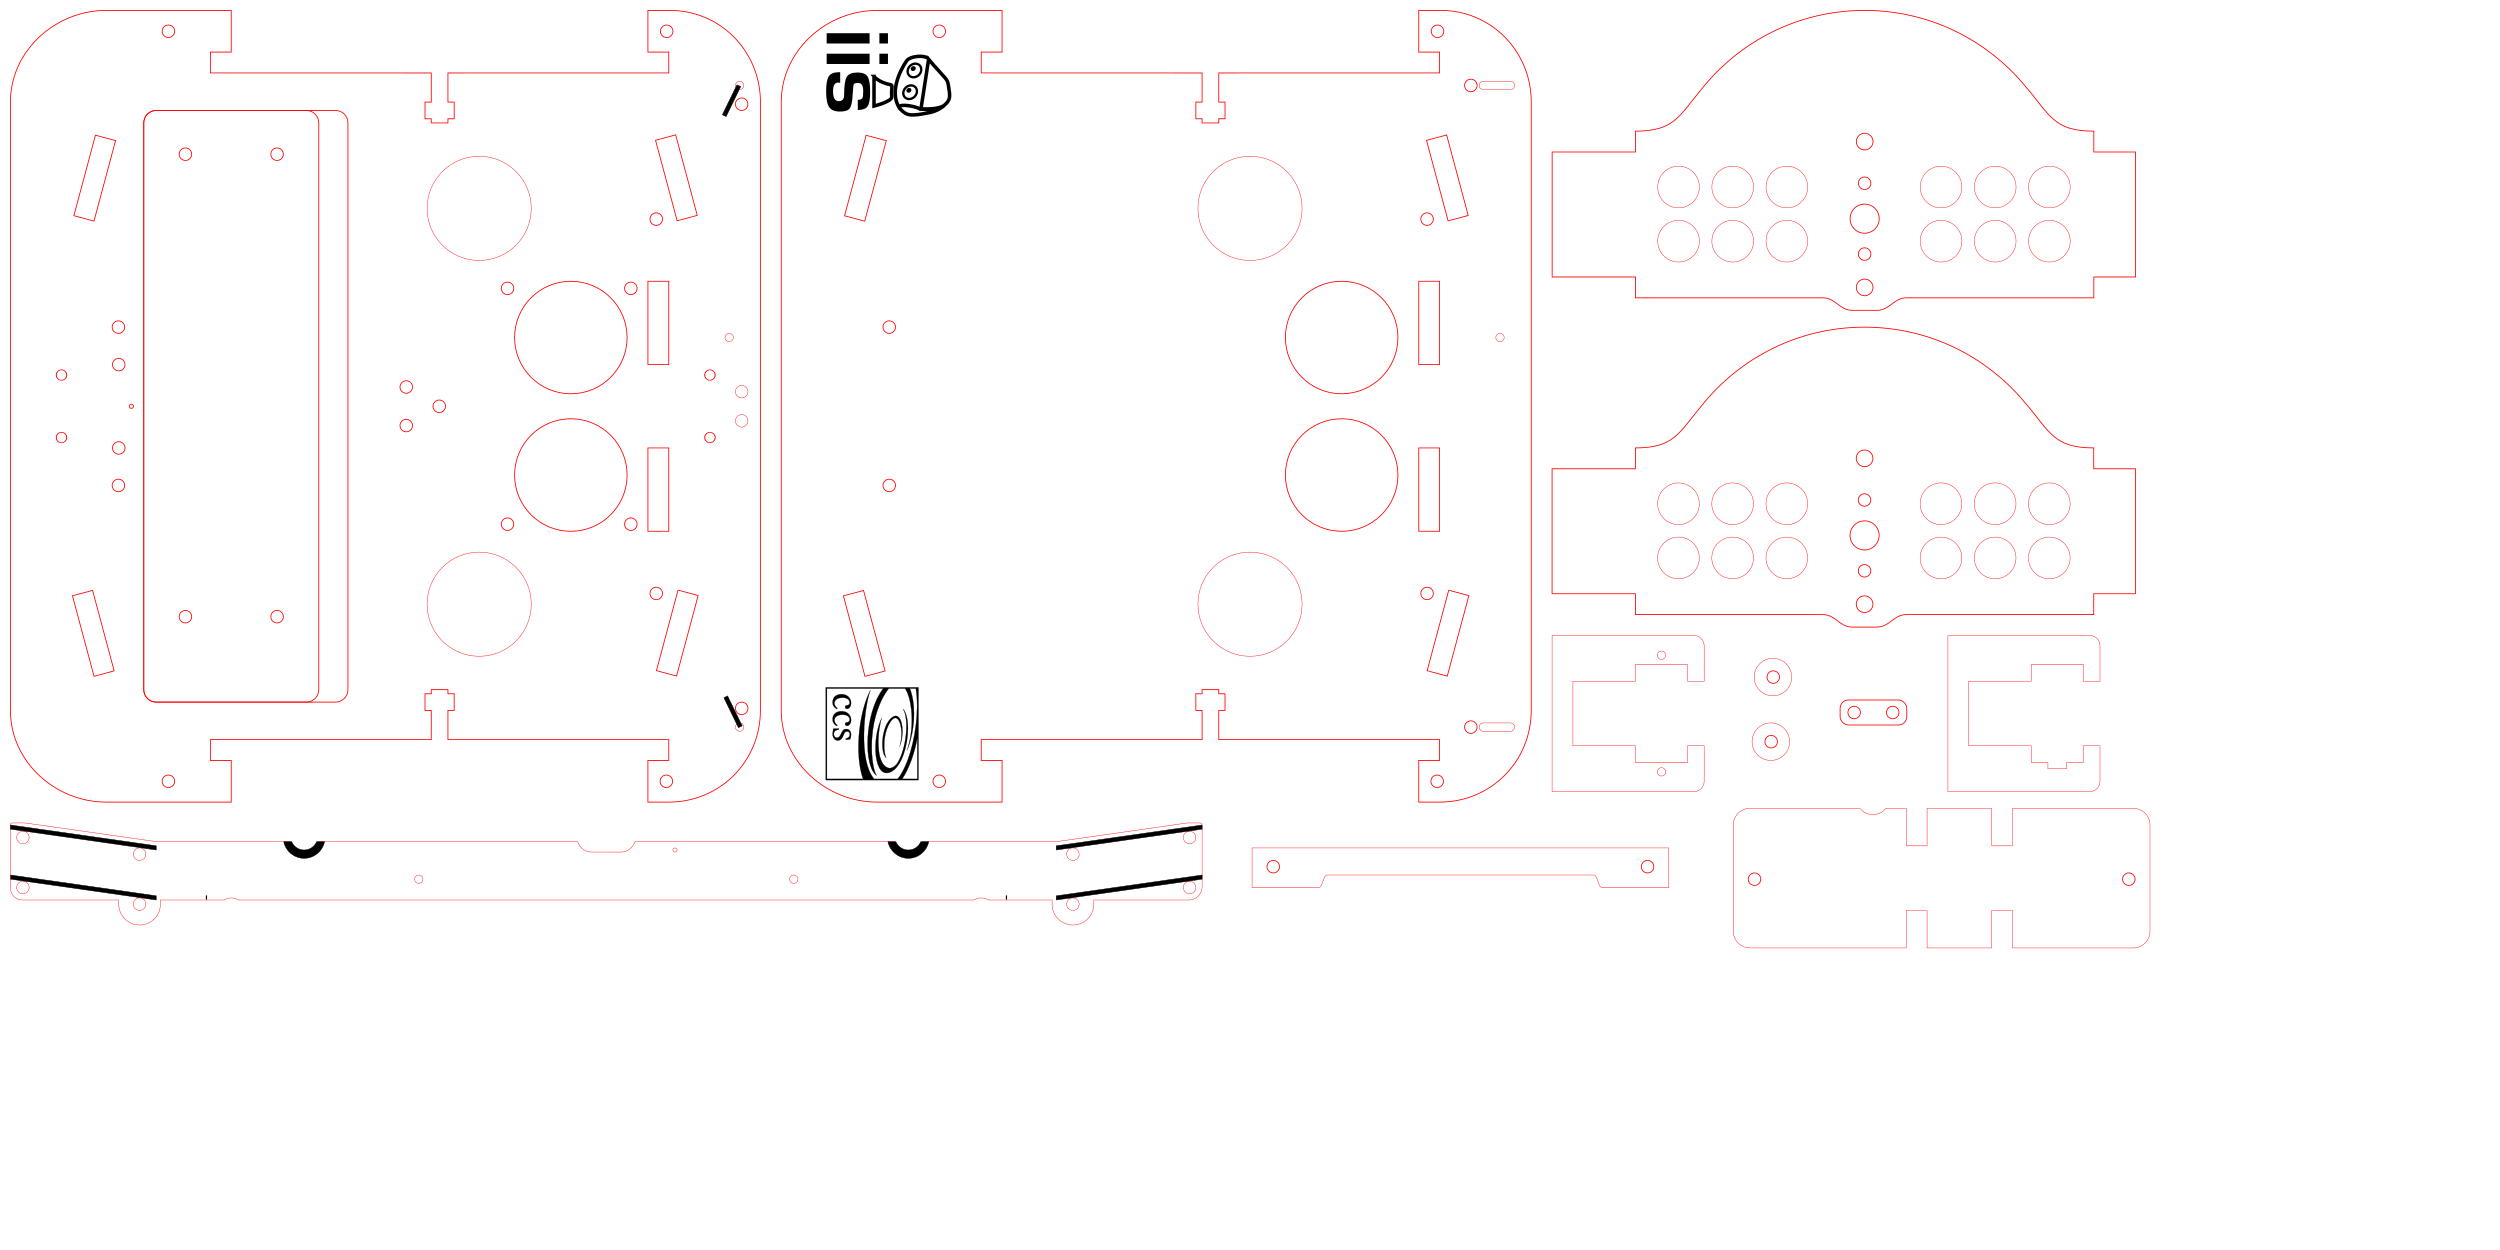 <?xml version="1.0" encoding="UTF-8" standalone="no"?>
<!-- Created with Inkscape (http://www.inkscape.org/) -->

<svg
   xmlns:dc="http://purl.org/dc/elements/1.1/"
   xmlns:cc="http://creativecommons.org/ns#"
   xmlns:rdf="http://www.w3.org/1999/02/22-rdf-syntax-ns#"
   xmlns:svg="http://www.w3.org/2000/svg"
   xmlns="http://www.w3.org/2000/svg"
   xmlns:sodipodi="http://sodipodi.sourceforge.net/DTD/sodipodi-0.dtd"
   xmlns:inkscape="http://www.inkscape.org/namespaces/inkscape"
   width="2125.984"
   height="1062.992"
   id="svg6739"
   version="1.1"
   inkscape:version="0.48.2 r9819"
   sodipodi:docname="reprint.svg">
  <defs
     id="defs6741" />
  <sodipodi:namedview
     id="base"
     pagecolor="#ffffff"
     bordercolor="#666666"
     borderopacity="1.0"
     inkscape:pageopacity="0.0"
     inkscape:pageshadow="2"
     inkscape:zoom="1.4"
     inkscape:cx="422.12948"
     inkscape:cy="714.9284"
     inkscape:document-units="mm"
     inkscape:current-layer="layer1"
     showgrid="true"
     units="mm"
     inkscape:window-width="1920"
     inkscape:window-height="1116"
     inkscape:window-x="0"
     inkscape:window-y="26"
     inkscape:window-maximized="1"
     showguides="true"
     inkscape:guide-bbox="true">
    <inkscape:grid
       type="xygrid"
       id="grid6747"
       empspacing="5"
       visible="true"
       enabled="true"
       snapvisiblegridlinesonly="true"
       units="mm"
       spacingx="0.5mm"
       spacingy="0.5mm" />
    <sodipodi:guide
       orientation="1,0"
       position="1842.52,974.409"
       id="guide3141" />
    <sodipodi:guide
       orientation="0,1"
       position="62.008,248.031"
       id="guide3143" />
  </sodipodi:namedview>
  <g
     inkscape:label="Ebene 1"
     inkscape:groupmode="layer"
     id="layer1"
     transform="translate(0,10.63)">
    <g
       id="g4245"
       transform="matrix(0,1,-1,0,878.804,1871.477)">
      <path
         transform="translate(-2016.436,-325.924)"
         d="m 325.984,646.654 c 0,2.935 -2.38,5.315 -5.315,5.315 -2.935,0 -5.315,-2.38 -5.315,-5.315 0,-2.935 2.38,-5.315 5.315,-5.315 2.935,0 5.315,2.38 5.315,5.315 z"
         sodipodi:ry="5.3149605"
         sodipodi:rx="5.3149605"
         sodipodi:cy="646.6535"
         sodipodi:cx="320.66928"
         id="path3087-40-4-5"
         style="fill:none;stroke:#ff0000;stroke-width:0.709;stroke-miterlimit:4;stroke-opacity:1;stroke-dasharray:none"
         sodipodi:type="arc" />
      <path
         transform="translate(-1698.122,-325.924)"
         d="m 325.984,646.654 c 0,2.935 -2.38,5.315 -5.315,5.315 -2.935,0 -5.315,-2.38 -5.315,-5.315 0,-2.935 2.38,-5.315 5.315,-5.315 2.935,0 5.315,2.38 5.315,5.315 z"
         sodipodi:ry="5.3149605"
         sodipodi:rx="5.3149605"
         sodipodi:cy="646.6535"
         sodipodi:cx="320.66928"
         id="path3087-1-5-2"
         style="fill:none;stroke:#ff0000;stroke-width:0.709;stroke-miterlimit:4;stroke-opacity:1;stroke-dasharray:none"
         sodipodi:type="arc" />
      <path
         transform="translate(-2176.177,-334.79)"
         d="m 325.984,646.654 c 0,2.935 -2.38,5.315 -5.315,5.315 -2.935,0 -5.315,-2.38 -5.315,-5.315 0,-2.935 2.38,-5.315 5.315,-5.315 2.935,0 5.315,2.38 5.315,5.315 z"
         sodipodi:ry="5.3149605"
         sodipodi:rx="5.3149605"
         sodipodi:cy="646.6535"
         sodipodi:cx="320.66928"
         id="path3087-6-4-0"
         style="fill:none;stroke:#ff0000;stroke-width:0.709;stroke-miterlimit:4;stroke-opacity:1;stroke-dasharray:none"
         sodipodi:type="arc" />
      <path
         transform="translate(-1538.381,-334.499)"
         d="m 325.984,646.654 c 0,2.935 -2.38,5.315 -5.315,5.315 -2.935,0 -5.315,-2.38 -5.315,-5.315 0,-2.935 2.38,-5.315 5.315,-5.315 2.935,0 5.315,2.38 5.315,5.315 z"
         sodipodi:ry="5.3149605"
         sodipodi:rx="5.3149605"
         sodipodi:cy="646.6535"
         sodipodi:cx="320.66928"
         id="path3087-8-7-4"
         style="fill:none;stroke:#ff0000;stroke-width:0.709;stroke-miterlimit:4;stroke-opacity:1;stroke-dasharray:none"
         sodipodi:type="arc" />
      <path
         style="fill:none;stroke:#ff0000;stroke-width:0.709;stroke-miterlimit:4;stroke-opacity:1;stroke-dasharray:none"
         d="m -1797.311,232.164 c -42.528,1.055 -76.466,35.147 -75.938,77.938 l 0,17.719 35.438,0 0,-17.719 17.719,0 0,17.719 0,127.531 c 0.018,7.102 0.018,21.275 0,28.375 l 0.031,0 0,14.156 24.79,0 0,-5.315 14.173,0 0,5.315 3.537,0 0,14.188 -3.537,-0.011 0,5.315 -14.173,0 0,-5.315 -24.79,0.011 0,14.125 c -0.013,7.124 -0.013,21.298 -0.031,28.375 l 0,127.594 0,17.719 -17.719,0 0,-17.719 -35.438,0 0,106.281 c 0,43.473 34.496,81.5 77.969,81.5 l 517.312,0 c 43.473,0 77.969,-38.027 77.969,-81.5 l 0,-106.281 -35.438,0 0,17.719 -17.719,0 0,-17.719 0,-127.562 c 0.01,-7.109 0.01,-21.282 0,-28.375 l 0,-14.156 -24.794,-0.011 0,5.315 -14.173,0 0,-5.315 -3.533,0.011 0,-14.188 3.533,0 0,-5.315 14.173,0 0,5.315 24.794,0 0,-14.156 c 0.01,-7.1 0.01,-21.273 0,-28.375 l 0,-127.531 0,-17.719 17.719,0 0,17.719 35.438,0 0,-17.719 c 0,-43.474 -34.496,-77.938 -77.969,-77.938 l -517.312,0 c -0.679,0 -1.356,-0.016 -2.031,0 z"
         id="rect4066-8-3"
         inkscape:connector-curvature="0"
         sodipodi:nodetypes="cccccccccccccccccccccccccccccssssccccccccccccccccccccccccccssscc" />
      <rect
         style="fill:none;stroke:#ff0000;stroke-width:0.709;stroke-miterlimit:4;stroke-opacity:1;stroke-dasharray:none"
         id="rect4158-4-5"
         width="70.866"
         height="17.717"
         x="-1642.909"
         y="310.1" />
      <rect
         style="fill:none;stroke:#ff0000;stroke-width:0.709;stroke-miterlimit:4;stroke-opacity:1;stroke-dasharray:none"
         id="rect4158-2-2-7"
         width="70.866"
         height="17.717"
         x="-1501.177"
         y="310.1" />
      <rect
         transform="matrix(0.966,0.259,-0.259,0.966,0,0)"
         style="fill:none;stroke:#ff0000;stroke-width:0.709;stroke-miterlimit:4;stroke-opacity:1;stroke-dasharray:none"
         id="rect4180-6-4"
         width="70.866"
         height="17.717"
         x="-1500.1"
         y="1210.2" />
      <rect
         transform="matrix(0.966,-0.259,0.259,0.966,0,0)"
         style="fill:none;stroke:#ff0000;stroke-width:0.709;stroke-miterlimit:4;stroke-opacity:1;stroke-dasharray:none"
         id="rect4180-9-0-3"
         width="70.866"
         height="17.717"
         x="-1785.701"
         y="-163.85" />
      <rect
         transform="matrix(0.966,0.259,-0.259,0.966,0,0)"
         style="fill:none;stroke:#ff0000;stroke-width:0.709;stroke-miterlimit:4;stroke-opacity:1;stroke-dasharray:none"
         id="rect4180-5-5-0"
         width="70.866"
         height="17.717"
         x="-1254.752"
         y="631.558" />
      <rect
         style="fill:none;stroke:#ff0000;stroke-width:0.709;stroke-miterlimit:4;stroke-opacity:1;stroke-dasharray:none"
         id="rect4180-2-4-1"
         width="70.866"
         height="17.717"
         x="-1539.994"
         y="415.347"
         transform="matrix(0.966,-0.259,0.259,0.966,0,0)" />
      <path
         sodipodi:type="arc"
         style="fill:none;stroke:#ff0000;stroke-width:0.709;stroke-miterlimit:4;stroke-opacity:1;stroke-dasharray:none"
         id="path3087-80-9"
         sodipodi:cx="320.66928"
         sodipodi:cy="646.6535"
         sodipodi:rx="5.3149605"
         sodipodi:ry="5.3149605"
         d="m 325.984,646.654 c 0,2.935 -2.38,5.315 -5.315,5.315 -2.935,0 -5.315,-2.38 -5.315,-5.315 0,-2.935 2.38,-5.315 5.315,-5.315 2.935,0 5.315,2.38 5.315,5.315 z"
         transform="matrix(1,0,0,1,-2176.177,88.924)" />
      <path
         sodipodi:type="arc"
         style="fill:none;stroke:#ff0000;stroke-width:0.709;stroke-miterlimit:4;stroke-opacity:1;stroke-dasharray:none"
         id="path3087-4-0-9"
         sodipodi:cx="320.66928"
         sodipodi:cy="646.6535"
         sodipodi:rx="5.3149605"
         sodipodi:ry="5.3149605"
         d="m 325.984,646.654 c 0,2.935 -2.38,5.315 -5.315,5.315 -2.935,0 -5.315,-2.38 -5.315,-5.315 0,-2.935 2.38,-5.315 5.315,-5.315 2.935,0 5.315,2.38 5.315,5.315 z"
         transform="translate(-1538.381,88.935)" />
      <path
         sodipodi:type="arc"
         style="fill:none;stroke:#ff0000;stroke-width:0.709;stroke-miterlimit:4;stroke-opacity:1;stroke-dasharray:none"
         id="path3087-5-4-1"
         sodipodi:cx="320.66928"
         sodipodi:cy="646.6535"
         sodipodi:rx="5.3149605"
         sodipodi:ry="5.3149605"
         d="m 325.984,646.654 c 0,2.935 -2.38,5.315 -5.315,5.315 -2.935,0 -5.315,-2.38 -5.315,-5.315 0,-2.935 2.38,-5.315 5.315,-5.315 2.935,0 5.315,2.38 5.315,5.315 z"
         transform="translate(-1857.279,-141.38)" />
      <path
         sodipodi:type="arc"
         style="fill:none;stroke:#ff0000;stroke-width:0.709;stroke-miterlimit:4;stroke-opacity:1;stroke-dasharray:none"
         id="path3087-5-7-4-1"
         sodipodi:cx="320.66928"
         sodipodi:cy="646.6535"
         sodipodi:rx="5.3149605"
         sodipodi:ry="5.3149605"
         d="m 325.984,646.654 c 0,2.935 -2.38,5.315 -5.315,5.315 -2.935,0 -5.315,-2.38 -5.315,-5.315 0,-2.935 2.38,-5.315 5.315,-5.315 2.935,0 5.315,2.38 5.315,5.315 z"
         transform="translate(-2071.649,74.462)" />
      <path
         sodipodi:type="arc"
         style="fill:none;stroke:#ff0000;stroke-width:0.709;stroke-miterlimit:4;stroke-opacity:1;stroke-dasharray:none"
         id="path3087-3-3-9"
         sodipodi:cx="320.66928"
         sodipodi:cy="646.6535"
         sodipodi:rx="5.3149605"
         sodipodi:ry="5.3149605"
         d="m 325.984,646.654 c 0,2.935 -2.38,5.315 -5.315,5.315 -2.935,0 -5.315,-2.38 -5.315,-5.315 0,-2.935 2.38,-5.315 5.315,-5.315 2.935,0 5.315,2.38 5.315,5.315 z"
         transform="translate(-1924.602,131.455)" />
      <path
         sodipodi:type="arc"
         style="fill:none;stroke:#ff0000;stroke-width:0.709;stroke-miterlimit:4;stroke-opacity:1;stroke-dasharray:none"
         id="path3087-0-3-9"
         sodipodi:cx="320.66928"
         sodipodi:cy="646.6535"
         sodipodi:rx="5.3149605"
         sodipodi:ry="5.3149605"
         d="m 325.984,646.654 c 0,2.935 -2.38,5.315 -5.315,5.315 -2.935,0 -5.315,-2.38 -5.315,-5.315 0,-2.935 2.38,-5.315 5.315,-5.315 2.935,0 5.315,2.38 5.315,5.315 z"
         transform="translate(-1789.956,131.455)" />
      <path
         style="fill:none;stroke:#ff0000;stroke-width:0.709;stroke-miterlimit:4;stroke-opacity:1"
         d="m -1777.555,582.926 481.89,0 c 5.901,0 10.63,4.729 10.63,10.63 l 0,152.362 c 0,5.901 -4.729,10.63 -10.63,10.63 l -481.89,-5e-4 c -5.901,0 -10.63,-4.729 -10.63,-10.63 l 0,-152.362 c 0,-5.901 4.729,-10.63 10.63,-10.63 z"
         id="rect3218-9-9"
         inkscape:connector-curvature="0"
         sodipodi:nodetypes="cssssssssc" />
      <path
         style="fill:none;stroke:#ff0000;stroke-width:0.709;stroke-miterlimit:4;stroke-opacity:1"
         d="m -1777.555,607.729 481.89,0 c 5.889,0 10.63,4.741 10.63,10.63 l 0,127.559 c 0,5.889 -4.741,10.63 -10.63,10.63 l -481.89,0 c -5.889,0 -10.63,-4.741 -10.63,-10.63 l 0,-127.559 c 0,-5.889 4.741,-10.63 10.63,-10.63 z"
         id="rect3220-0-0"
         inkscape:connector-curvature="0"
         sodipodi:nodetypes="sssssssss" />
      <path
         sodipodi:type="arc"
         style="fill:none;stroke:#ff0000;stroke-width:0.709;stroke-miterlimit:4;stroke-opacity:1;stroke-dasharray:none"
         id="path4045-2-6"
         sodipodi:cx="331.29922"
         sodipodi:cy="646.6535"
         sodipodi:rx="1.7716535"
         sodipodi:ry="1.7716535"
         d="m 333.071,646.654 c 0,0.978 -0.793,1.772 -1.772,1.772 -0.978,0 -1.772,-0.793 -1.772,-1.772 0,-0.978 0.793,-1.772 1.772,-1.772 0.978,0 1.772,0.793 1.772,1.772 z"
         transform="matrix(1,0,0,1,-1867.909,120.423)" />
      <path
         transform="translate(-1678.342,74.462)"
         d="m 325.984,646.654 c 0,2.935 -2.38,5.315 -5.315,5.315 -2.935,0 -5.315,-2.38 -5.315,-5.315 0,-2.935 2.38,-5.315 5.315,-5.315 2.935,0 5.315,2.38 5.315,5.315 z"
         sodipodi:ry="5.3149605"
         sodipodi:rx="5.3149605"
         sodipodi:cy="646.6535"
         sodipodi:cx="320.66928"
         id="path3087-5-78-7-1"
         style="fill:none;stroke:#ff0000;stroke-width:0.709;stroke-miterlimit:4;stroke-opacity:1;stroke-dasharray:none"
         sodipodi:type="arc" />
      <path
         sodipodi:type="arc"
         style="fill:none;stroke:#ff0000;stroke-width:0.709;stroke-miterlimit:4;stroke-opacity:1;stroke-dasharray:none"
         id="path3087-5-5-3-9"
         sodipodi:cx="320.66928"
         sodipodi:cy="646.6535"
         sodipodi:rx="5.3149605"
         sodipodi:ry="5.3149605"
         d="m 325.984,646.654 c 0,2.935 -2.38,5.315 -5.315,5.315 -2.935,0 -5.315,-2.38 -5.315,-5.315 0,-2.935 2.38,-5.315 5.315,-5.315 2.935,0 5.315,2.38 5.315,5.315 z"
         transform="translate(-1873.681,-113.325)" />
      <path
         sodipodi:type="arc"
         style="fill:none;stroke:#ff0000;stroke-width:0.709;stroke-miterlimit:4;stroke-opacity:1;stroke-dasharray:none"
         id="path3087-5-8-6-4"
         sodipodi:cx="320.66928"
         sodipodi:cy="646.6535"
         sodipodi:rx="5.3149605"
         sodipodi:ry="5.3149605"
         d="m 325.984,646.654 c 0,2.935 -2.38,5.315 -5.315,5.315 -2.935,0 -5.315,-2.38 -5.315,-5.315 0,-2.935 2.38,-5.315 5.315,-5.315 2.935,0 5.315,2.38 5.315,5.315 z"
         transform="translate(-1840.877,-113.325)" />
      <path
         sodipodi:type="arc"
         style="fill:none;stroke:#ff0000;stroke-width:0.709;stroke-miterlimit:4;stroke-opacity:1;stroke-dasharray:none"
         id="path3087-5-7-4-3-2-9"
         sodipodi:cx="320.66928"
         sodipodi:cy="646.6535"
         sodipodi:rx="5.3149605"
         sodipodi:ry="5.3149605"
         d="m 325.984,646.654 c 0,2.935 -2.38,5.315 -5.315,5.315 -2.935,0 -5.315,-2.38 -5.315,-5.315 0,-2.935 2.38,-5.315 5.315,-5.315 2.935,0 5.315,2.38 5.315,5.315 z"
         transform="translate(-1892.712,131.163)" />
      <path
         sodipodi:type="arc"
         style="fill:none;stroke:#ff0000;stroke-width:0.709;stroke-miterlimit:4;stroke-opacity:1;stroke-dasharray:none"
         id="path3087-5-7-4-0-1-3-6"
         sodipodi:cx="320.66928"
         sodipodi:cy="646.6535"
         sodipodi:rx="5.3149605"
         sodipodi:ry="5.3149605"
         d="m 325.984,646.654 c 0,2.935 -2.38,5.315 -5.315,5.315 -2.935,0 -5.315,-2.38 -5.315,-5.315 0,-2.935 2.38,-5.315 5.315,-5.315 2.935,0 5.315,2.38 5.315,5.315 z"
         transform="translate(-1821.846,131.163)" />
      <path
         sodipodi:type="arc"
         style="fill:none;stroke:#ff0000;stroke-width:0.982;stroke-miterlimit:4;stroke-opacity:1;stroke-dasharray:none"
         id="path3084-6-5"
         sodipodi:cx="496.06299"
         sodipodi:cy="763.58264"
         sodipodi:rx="7.0866141"
         sodipodi:ry="5.3149605"
         d="m 503.15,763.583 c 0,2.935 -3.173,5.315 -7.087,5.315 -3.914,0 -7.087,-2.38 -7.087,-5.315 0,-2.935 3.173,-5.315 7.087,-5.315 3.914,0 7.087,2.38 7.087,5.315 z"
         transform="matrix(0.625,0,0,0.833,-1873.224,190.45)" />
      <path
         sodipodi:type="arc"
         style="fill:none;stroke:#ff0000;stroke-width:0.982;stroke-miterlimit:4;stroke-opacity:1;stroke-dasharray:none"
         id="path3084-7-5-9"
         sodipodi:cx="496.06299"
         sodipodi:cy="763.58264"
         sodipodi:rx="7.0866141"
         sodipodi:ry="5.3149605"
         d="m 503.15,763.583 c 0,2.935 -3.173,5.315 -7.087,5.315 -3.914,0 -7.087,-2.38 -7.087,-5.315 0,-2.935 3.173,-5.315 7.087,-5.315 3.914,0 7.087,2.38 7.087,5.315 z"
         transform="matrix(0.625,0,0,0.833,-1820.074,190.45)" />
      <path
         sodipodi:type="arc"
         style="fill:none;stroke:#ff0000;stroke-width:0.982;stroke-miterlimit:4;stroke-opacity:1;stroke-dasharray:none"
         id="path3084-8-0-6"
         sodipodi:cx="496.06299"
         sodipodi:cy="763.58264"
         sodipodi:rx="7.0866141"
         sodipodi:ry="5.3149605"
         d="m 503.15,763.583 c 0,2.935 -3.173,5.315 -7.087,5.315 -3.914,0 -7.087,-2.38 -7.087,-5.315 0,-2.935 3.173,-5.315 7.087,-5.315 3.914,0 7.087,2.38 7.087,5.315 z"
         transform="matrix(0.625,0,0,0.833,-1873.224,-360.999)" />
      <path
         sodipodi:type="arc"
         style="fill:none;stroke:#ff0000;stroke-width:0.982;stroke-miterlimit:4;stroke-opacity:1;stroke-dasharray:none"
         id="path3084-7-2-3-4"
         sodipodi:cx="496.06299"
         sodipodi:cy="763.58264"
         sodipodi:rx="7.0866141"
         sodipodi:ry="5.3149605"
         d="m 503.15,763.583 c 0,2.935 -3.173,5.315 -7.087,5.315 -3.914,0 -7.087,-2.38 -7.087,-5.315 0,-2.935 3.173,-5.315 7.087,-5.315 3.914,0 7.087,2.38 7.087,5.315 z"
         transform="matrix(0.625,0,0,0.833,-1820.074,-360.999)" />
      <path
         sodipodi:type="arc"
         style="fill:none;stroke:#ff0000;stroke-width:0.709;stroke-miterlimit:4;stroke-opacity:1;stroke-dasharray:none"
         id="path3087-5-7-6-9-5"
         sodipodi:cx="320.66928"
         sodipodi:cy="646.6535"
         sodipodi:rx="5.3149605"
         sodipodi:ry="5.3149605"
         d="m 325.984,646.654 c 0,2.935 -2.38,5.315 -5.315,5.315 -2.935,0 -5.315,-2.38 -5.315,-5.315 0,-2.935 2.38,-5.315 5.315,-5.315 2.935,0 5.315,2.38 5.315,5.315 z"
         transform="translate(-2071.649,-3.491)" />
      <path
         transform="translate(-1678.342,-3.491)"
         d="m 325.984,646.654 c 0,2.935 -2.38,5.315 -5.315,5.315 -2.935,0 -5.315,-2.38 -5.315,-5.315 0,-2.935 2.38,-5.315 5.315,-5.315 2.935,0 5.315,2.38 5.315,5.315 z"
         sodipodi:ry="5.3149605"
         sodipodi:rx="5.3149605"
         sodipodi:cy="646.6535"
         sodipodi:cx="320.66928"
         id="path3087-5-78-9-0-8"
         style="fill:none;stroke:#ff0000;stroke-width:0.709;stroke-miterlimit:4;stroke-opacity:1;stroke-dasharray:none"
         sodipodi:type="arc" />
      <path
         sodipodi:type="arc"
         style="fill:none;stroke:#ff0000;stroke-width:0.354;stroke-miterlimit:4;stroke-opacity:1;stroke-dasharray:none"
         id="path3488"
         sodipodi:cx="373.81891"
         sodipodi:cy="1472.244"
         sodipodi:rx="5.3149605"
         sodipodi:ry="5.3149605"
         d="m 379.134,1472.244 c 0,2.935 -2.38,5.315 -5.315,5.315 -2.935,0 -5.315,-2.38 -5.315,-5.315 0,-2.935 2.38,-5.315 5.315,-5.315 2.935,0 5.315,2.38 5.315,5.315 z"
         transform="translate(-1922.83,-1224.16)" />
      <path
         transform="translate(-1898.027,-1224.16)"
         sodipodi:type="arc"
         style="fill:none;stroke:#ff0000;stroke-width:0.354;stroke-miterlimit:4;stroke-opacity:1;stroke-dasharray:none"
         id="path3488-5"
         sodipodi:cx="373.81891"
         sodipodi:cy="1472.244"
         sodipodi:rx="5.3149605"
         sodipodi:ry="5.3149605"
         d="m 379.134,1472.244 c 0,2.935 -2.38,5.315 -5.315,5.315 -2.935,0 -5.315,-2.38 -5.315,-5.315 0,-2.935 2.38,-5.315 5.315,-5.315 2.935,0 5.315,2.38 5.315,5.315 z" />
      <path
         sodipodi:type="arc"
         style="fill:none;stroke:#ff0000;stroke-width:0.354;stroke-miterlimit:4;stroke-opacity:1;stroke-dasharray:none"
         id="path4449"
         sodipodi:cx="666.14172"
         sodipodi:cy="1474.0156"
         sodipodi:rx="3.5433071"
         sodipodi:ry="3.5433071"
         d="m 669.685,1474.016 c 0,1.957 -1.586,3.543 -3.543,3.543 -1.957,0 -3.543,-1.586 -3.543,-3.543 0,-1.957 1.586,-3.543 3.543,-3.543 1.957,0 3.543,1.586 3.543,3.543 z"
         transform="translate(-1929.917,-1224.16)" />
      <path
         sodipodi:type="arc"
         style="fill:none;stroke:#ff0000;stroke-width:0.354;stroke-miterlimit:4;stroke-opacity:1;stroke-dasharray:none"
         id="path4449-2"
         sodipodi:cx="666.14172"
         sodipodi:cy="1474.0156"
         sodipodi:rx="3.5433071"
         sodipodi:ry="3.5433071"
         d="m 669.685,1474.016 c 0,1.957 -1.586,3.543 -3.543,3.543 -1.957,0 -3.543,-1.586 -3.543,-3.543 0,-1.957 1.586,-3.543 3.543,-3.543 1.957,0 3.543,1.586 3.543,3.543 z"
         transform="matrix(-1,0,0,1,-1143.303,-1224.16)" />
      <path
         transform="translate(-1957.555,-304.318)"
         d="m 325.984,646.654 c 0,2.935 -2.38,5.315 -5.315,5.315 -2.935,0 -5.315,-2.38 -5.315,-5.315 0,-2.935 2.38,-5.315 5.315,-5.315 2.935,0 5.315,2.38 5.315,5.315 z"
         sodipodi:ry="5.3149605"
         sodipodi:rx="5.3149605"
         sodipodi:cy="646.6535"
         sodipodi:cx="320.66928"
         id="path3087-40-4-5-4"
         style="fill:none;stroke:#ff0000;stroke-width:0.709;stroke-miterlimit:4;stroke-opacity:1;stroke-dasharray:none"
         sodipodi:type="arc" />
      <path
         transform="matrix(-1,0,0,1,-1115.665,-304.318)"
         d="m 325.984,646.654 c 0,2.935 -2.38,5.315 -5.315,5.315 -2.935,0 -5.315,-2.38 -5.315,-5.315 0,-2.935 2.38,-5.315 5.315,-5.315 2.935,0 5.315,2.38 5.315,5.315 z"
         sodipodi:ry="5.3149605"
         sodipodi:rx="5.3149605"
         sodipodi:cy="646.6535"
         sodipodi:cx="320.66928"
         id="path3087-40-4-5-4-0"
         style="fill:none;stroke:#ff0000;stroke-width:0.709;stroke-miterlimit:4;stroke-opacity:1;stroke-dasharray:none"
         sodipodi:type="arc" />
      <path
         transform="matrix(1.08,0,0,1.08,-1968.185,-1357.389)"
         d="m 389.764,1621.063 c 0,24.461 -19.83,44.291 -44.291,44.291 -24.461,0 -44.291,-19.83 -44.291,-44.291 0,-24.462 19.83,-44.291 44.291,-44.291 24.461,0 44.291,19.83 44.291,44.291 z"
         sodipodi:ry="44.29134"
         sodipodi:rx="44.29134"
         sodipodi:cy="1621.0629"
         sodipodi:cx="345.47244"
         id="path4291"
         style="fill:none;stroke:#ff0000;stroke-width:0.656;stroke-miterlimit:4;stroke-opacity:1;stroke-dasharray:none"
         sodipodi:type="arc" />
      <path
         transform="matrix(1.08,0,0,1.08,-1851.255,-1357.389)"
         d="m 389.764,1621.063 c 0,24.461 -19.83,44.291 -44.291,44.291 -24.461,0 -44.291,-19.83 -44.291,-44.291 0,-24.462 19.83,-44.291 44.291,-44.291 24.461,0 44.291,19.83 44.291,44.291 z"
         sodipodi:ry="44.29134"
         sodipodi:rx="44.29134"
         sodipodi:cy="1621.0629"
         sodipodi:cx="345.47244"
         id="path4291-9"
         style="fill:none;stroke:#ff0000;stroke-width:0.656;stroke-miterlimit:4;stroke-opacity:1;stroke-dasharray:none"
         sodipodi:type="arc" />
      <path
         transform="matrix(-1,0,0,-1,-1115.665,1093.871)"
         d="m 325.984,646.654 c 0,2.935 -2.38,5.315 -5.315,5.315 -2.935,0 -5.315,-2.38 -5.315,-5.315 0,-2.935 2.38,-5.315 5.315,-5.315 2.935,0 5.315,2.38 5.315,5.315 z"
         sodipodi:ry="5.3149605"
         sodipodi:rx="5.3149605"
         sodipodi:cy="646.6535"
         sodipodi:cx="320.66928"
         id="path3087-40-4-5-4-0-6"
         style="fill:none;stroke:#ff0000;stroke-width:0.709;stroke-miterlimit:4;stroke-opacity:1;stroke-dasharray:none"
         sodipodi:type="arc" />
      <path
         transform="matrix(1,0,0,-1,-1957.555,1093.871)"
         d="m 325.984,646.654 c 0,2.935 -2.38,5.315 -5.315,5.315 -2.935,0 -5.315,-2.38 -5.315,-5.315 0,-2.935 2.38,-5.315 5.315,-5.315 2.935,0 5.315,2.38 5.315,5.315 z"
         sodipodi:ry="5.3149605"
         sodipodi:rx="5.3149605"
         sodipodi:cy="646.6535"
         sodipodi:cx="320.66928"
         id="path3087-40-4-5-4-0-2"
         style="fill:none;stroke:#ff0000;stroke-width:0.709;stroke-miterlimit:4;stroke-opacity:1;stroke-dasharray:none"
         sodipodi:type="arc" />
      <path
         transform="translate(-1926.373,-1206.444)"
         d="m 334.843,1465.157 c 0,1.957 -1.586,3.543 -3.543,3.543 -1.957,0 -3.543,-1.586 -3.543,-3.543 0,-1.957 1.586,-3.543 3.543,-3.543 1.957,0 3.543,1.586 3.543,3.543 z"
         sodipodi:ry="3.5433071"
         sodipodi:rx="3.5433071"
         sodipodi:cy="1465.1573"
         sodipodi:cx="331.29922"
         id="path4780"
         style="fill:none;stroke:#ff0000;stroke-width:0.354;stroke-miterlimit:4;stroke-opacity:1;stroke-dasharray:none"
         sodipodi:type="arc" />
      <rect
         inkscape:transform-center-x="-12.898119"
         inkscape:transform-center-y="6.2906441"
         style="fill:#000000;stroke:#000000;stroke-width:0.354;stroke-miterlimit:4;stroke-opacity:1;stroke-dasharray:none"
         id="rect4493-6"
         width="3.544"
         height="28.346"
         x="1015.826"
         y="-1516.702"
         rx="1.744"
         ry="1.9223671e-06"
         transform="matrix(-0.438,0.899,0.899,0.438,0,0)" />
      <path
         transform="matrix(-1,0,0,1,-1472.83,-398.57)"
         d="m 325.984,646.654 c 0,2.935 -2.38,5.315 -5.315,5.315 -2.935,0 -5.315,-2.38 -5.315,-5.315 0,-2.935 2.38,-5.315 5.315,-5.315 2.935,0 5.315,2.38 5.315,5.315 z"
         sodipodi:ry="5.3149605"
         sodipodi:rx="5.3149605"
         sodipodi:cy="646.6535"
         sodipodi:cx="320.66928"
         id="path3087-8-7-4-2-1-5"
         style="fill:none;stroke:#ff0000;stroke-width:0.709;stroke-miterlimit:4;stroke-opacity:1;stroke-dasharray:none"
         sodipodi:type="arc" />
      <rect
         inkscape:transform-center-x="-12.898119"
         inkscape:transform-center-y="6.2906441"
         style="fill:#000000;stroke:#000000;stroke-width:0.354;stroke-miterlimit:4;stroke-opacity:1;stroke-dasharray:none"
         id="rect4493-6-8"
         width="3.544"
         height="28.346"
         x="-331.349"
         y="1245.507"
         rx="1.744"
         ry="1.9223671e-06"
         transform="matrix(0.438,0.899,-0.899,0.438,0,0)" />
      <path
         transform="translate(-1600.389,-398.57)"
         d="m 325.984,646.654 c 0,2.935 -2.38,5.315 -5.315,5.315 -2.935,0 -5.315,-2.38 -5.315,-5.315 0,-2.935 2.38,-5.315 5.315,-5.315 2.935,0 5.315,2.38 5.315,5.315 z"
         sodipodi:ry="5.3149605"
         sodipodi:rx="5.3149605"
         sodipodi:cy="646.6535"
         sodipodi:cx="320.66928"
         id="path3087-8-7-4-2-1-5-3"
         style="fill:none;stroke:#ff0000;stroke-width:0.709;stroke-miterlimit:4;stroke-opacity:1;stroke-dasharray:none"
         sodipodi:type="arc" />
      <path
         sodipodi:type="arc"
         style="fill:none;stroke:#ff0000;stroke-width:0.354;stroke-miterlimit:4;stroke-opacity:1;stroke-dasharray:none"
         id="path3541"
         sodipodi:cx="593.50397"
         sodipodi:cy="1727.3621"
         sodipodi:rx="44.29134"
         sodipodi:ry="44.29134"
         d="m 637.795,1727.362 c 0,24.461 -19.83,44.291 -44.291,44.291 -24.461,0 -44.291,-19.83 -44.291,-44.291 0,-24.462 19.83,-44.291 44.291,-44.291 24.461,0 44.291,19.83 44.291,44.291 z"
         transform="translate(-1961.807,-1256.05)" />
      <path
         sodipodi:type="arc"
         style="fill:none;stroke:#ff0000;stroke-width:0.354;stroke-miterlimit:4;stroke-opacity:1;stroke-dasharray:none"
         id="path3541-1"
         sodipodi:cx="593.50397"
         sodipodi:cy="1727.3621"
         sodipodi:rx="44.29134"
         sodipodi:ry="44.29134"
         d="m 637.795,1727.362 c 0,24.461 -19.83,44.291 -44.291,44.291 -24.461,0 -44.291,-19.83 -44.291,-44.291 0,-24.462 19.83,-44.291 44.291,-44.291 24.461,0 44.291,19.83 44.291,44.291 z"
         transform="translate(-2298.421,-1256.05)" />
    </g>
    <g
       id="g4186"
       transform="translate(2787.422,40.67)">
      <path
         sodipodi:type="arc"
         style="fill:none;stroke:#ff0000;stroke-width:0.709;stroke-miterlimit:4;stroke-opacity:1;stroke-dasharray:none"
         id="path3087-5-5-3-9-4"
         sodipodi:cx="320.66928"
         sodipodi:cy="646.6535"
         sodipodi:rx="5.3149605"
         sodipodi:ry="5.3149605"
         d="m 325.984,646.654 c 0,2.935 -2.38,5.315 -5.315,5.315 -2.935,0 -5.315,-2.38 -5.315,-5.315 0,-2.935 2.38,-5.315 5.315,-5.315 2.935,0 5.315,2.38 5.315,5.315 z"
         transform="translate(-1531.319,-92.048)" />
      <path
         sodipodi:type="arc"
         style="fill:none;stroke:#ff0000;stroke-width:0.709;stroke-miterlimit:4;stroke-opacity:1;stroke-dasharray:none"
         id="path3087-5-8-6-4-6"
         sodipodi:cx="320.66928"
         sodipodi:cy="646.6535"
         sodipodi:rx="5.3149605"
         sodipodi:ry="5.3149605"
         d="m 325.984,646.654 c 0,2.935 -2.38,5.315 -5.315,5.315 -2.935,0 -5.315,-2.38 -5.315,-5.315 0,-2.935 2.38,-5.315 5.315,-5.315 2.935,0 5.315,2.38 5.315,5.315 z"
         transform="translate(-1498.516,-92.048)" />
      <rect
         rx="7.087"
         style="fill:none;stroke:#ff0000;stroke-width:0.709;stroke-miterlimit:4;stroke-opacity:1;stroke-dasharray:none"
         id="rect3102-5-8-3"
         width="56.693"
         height="21.26"
         x="-1222.595"
         y="543.975"
         ry="7.087" />
    </g>
    <g
       id="g4219"
       transform="matrix(0,1,-1,0,1534.315,1189.39)">
      <path
         transform="translate(-1334.35,-325.924)"
         d="m 325.984,646.654 c 0,2.935 -2.38,5.315 -5.315,5.315 -2.935,0 -5.315,-2.38 -5.315,-5.315 0,-2.935 2.38,-5.315 5.315,-5.315 2.935,0 5.315,2.38 5.315,5.315 z"
         sodipodi:ry="5.3149605"
         sodipodi:rx="5.3149605"
         sodipodi:cy="646.6535"
         sodipodi:cx="320.66928"
         id="path3087-40-4-5-8"
         style="fill:none;stroke:#ff0000;stroke-width:0.709;stroke-miterlimit:4;stroke-opacity:1;stroke-dasharray:none"
         sodipodi:type="arc" />
      <path
         transform="translate(-1016.035,-325.924)"
         d="m 325.984,646.654 c 0,2.935 -2.38,5.315 -5.315,5.315 -2.935,0 -5.315,-2.38 -5.315,-5.315 0,-2.935 2.38,-5.315 5.315,-5.315 2.935,0 5.315,2.38 5.315,5.315 z"
         sodipodi:ry="5.3149605"
         sodipodi:rx="5.3149605"
         sodipodi:cy="646.6535"
         sodipodi:cx="320.66928"
         id="path3087-1-5-2-6"
         style="fill:none;stroke:#ff0000;stroke-width:0.709;stroke-miterlimit:4;stroke-opacity:1;stroke-dasharray:none"
         sodipodi:type="arc" />
      <path
         transform="translate(-1494.09,-334.79)"
         d="m 325.984,646.654 c 0,2.935 -2.38,5.315 -5.315,5.315 -2.935,0 -5.315,-2.38 -5.315,-5.315 0,-2.935 2.38,-5.315 5.315,-5.315 2.935,0 5.315,2.38 5.315,5.315 z"
         sodipodi:ry="5.3149605"
         sodipodi:rx="5.3149605"
         sodipodi:cy="646.6535"
         sodipodi:cx="320.66928"
         id="path3087-6-4-0-1"
         style="fill:none;stroke:#ff0000;stroke-width:0.709;stroke-miterlimit:4;stroke-opacity:1;stroke-dasharray:none"
         sodipodi:type="arc" />
      <path
         transform="translate(-856.295,-334.499)"
         d="m 325.984,646.654 c 0,2.935 -2.38,5.315 -5.315,5.315 -2.935,0 -5.315,-2.38 -5.315,-5.315 0,-2.935 2.38,-5.315 5.315,-5.315 2.935,0 5.315,2.38 5.315,5.315 z"
         sodipodi:ry="5.3149605"
         sodipodi:rx="5.3149605"
         sodipodi:cy="646.6535"
         sodipodi:cx="320.66928"
         id="path3087-8-7-4-2"
         style="fill:none;stroke:#ff0000;stroke-width:0.709;stroke-miterlimit:4;stroke-opacity:1;stroke-dasharray:none"
         sodipodi:type="arc" />
      <path
         style="fill:none;stroke:#ff0000;stroke-width:0.709;stroke-miterlimit:4;stroke-opacity:1;stroke-dasharray:none"
         d="m -1115.224,232.164 c -42.528,1.055 -76.466,35.147 -75.938,77.938 l 0,17.719 35.438,0 0,-17.719 17.719,0 0,17.719 0,127.531 c 0.018,7.102 0.018,21.275 0,28.375 l 0.031,0 0,14.156 24.79,0 0,-5.315 14.173,0 0,5.315 3.537,0 0,14.188 -3.537,-0.011 0,5.315 -14.173,0 0,-5.315 -24.79,0.011 0,14.125 c -0.013,7.124 -0.013,21.298 -0.031,28.375 l 0,127.594 0,17.719 -17.719,0 0,-17.719 -35.438,0 0,106.281 c 0,43.473 34.496,81.5 77.969,81.5 l 517.312,0 c 43.473,0 77.969,-38.027 77.969,-81.5 l 0,-106.281 -35.438,0 0,17.719 -17.719,0 0,-17.719 0,-127.562 c 0.01,-7.109 0.01,-21.282 0,-28.375 l 0,-14.156 -24.794,-0.011 0,5.315 -14.173,0 0,-5.315 -3.533,0.011 0,-14.188 3.533,0 0,-5.315 14.173,0 0,5.315 24.794,0 0,-14.156 c 0.01,-7.1 0.01,-21.273 0,-28.375 l 0,-127.531 0,-17.719 17.719,0 0,17.719 35.438,0 0,-17.719 c 0,-43.474 -34.496,-77.938 -77.969,-77.938 l -517.312,0 c -0.679,0 -1.356,-0.016 -2.031,0 z"
         id="rect4066-8-3-2"
         inkscape:connector-curvature="0"
         sodipodi:nodetypes="cccccccccccccccccccccccccccccssssccccccccccccccccccccccccccssscc" />
      <rect
         style="fill:none;stroke:#ff0000;stroke-width:0.709;stroke-miterlimit:4;stroke-opacity:1;stroke-dasharray:none"
         id="rect4158-4-5-9"
         width="70.866"
         height="17.717"
         x="-960.822"
         y="310.1" />
      <rect
         style="fill:none;stroke:#ff0000;stroke-width:0.709;stroke-miterlimit:4;stroke-opacity:1;stroke-dasharray:none"
         id="rect4158-2-2-7-6"
         width="70.866"
         height="17.717"
         x="-819.09"
         y="310.1" />
      <rect
         transform="matrix(0.966,0.259,-0.259,0.966,0,0)"
         style="fill:none;stroke:#ff0000;stroke-width:0.709;stroke-miterlimit:4;stroke-opacity:1;stroke-dasharray:none"
         id="rect4180-6-4-1"
         width="70.866"
         height="17.717"
         x="-841.255"
         y="1033.662" />
      <rect
         transform="matrix(0.966,-0.259,0.259,0.966,0,0)"
         style="fill:none;stroke:#ff0000;stroke-width:0.709;stroke-miterlimit:4;stroke-opacity:1;stroke-dasharray:none"
         id="rect4180-9-0-3-8"
         width="70.866"
         height="17.717"
         x="-1126.856"
         y="12.687" />
      <rect
         transform="matrix(0.966,0.259,-0.259,0.966,0,0)"
         style="fill:none;stroke:#ff0000;stroke-width:0.709;stroke-miterlimit:4;stroke-opacity:1;stroke-dasharray:none"
         id="rect4180-5-5-0-1"
         width="70.866"
         height="17.717"
         x="-595.907"
         y="455.021" />
      <rect
         style="fill:none;stroke:#ff0000;stroke-width:0.709;stroke-miterlimit:4;stroke-opacity:1;stroke-dasharray:none"
         id="rect4180-2-4-1-8"
         width="70.866"
         height="17.717"
         x="-881.149"
         y="591.884"
         transform="matrix(0.966,-0.259,0.259,0.966,0,0)" />
      <path
         sodipodi:type="arc"
         style="fill:none;stroke:#ff0000;stroke-width:0.709;stroke-miterlimit:4;stroke-opacity:1;stroke-dasharray:none"
         id="path3087-80-9-0"
         sodipodi:cx="320.66928"
         sodipodi:cy="646.6535"
         sodipodi:rx="5.3149605"
         sodipodi:ry="5.3149605"
         d="m 325.984,646.654 c 0,2.935 -2.38,5.315 -5.315,5.315 -2.935,0 -5.315,-2.38 -5.315,-5.315 0,-2.935 2.38,-5.315 5.315,-5.315 2.935,0 5.315,2.38 5.315,5.315 z"
         transform="matrix(1,0,0,1,-1494.09,88.924)" />
      <path
         sodipodi:type="arc"
         style="fill:none;stroke:#ff0000;stroke-width:0.709;stroke-miterlimit:4;stroke-opacity:1;stroke-dasharray:none"
         id="path3087-4-0-9-6"
         sodipodi:cx="320.66928"
         sodipodi:cy="646.6535"
         sodipodi:rx="5.3149605"
         sodipodi:ry="5.3149605"
         d="m 325.984,646.654 c 0,2.935 -2.38,5.315 -5.315,5.315 -2.935,0 -5.315,-2.38 -5.315,-5.315 0,-2.935 2.38,-5.315 5.315,-5.315 2.935,0 5.315,2.38 5.315,5.315 z"
         transform="translate(-856.295,88.935)" />
      <path
         sodipodi:type="arc"
         style="fill:none;stroke:#ff0000;stroke-width:0.709;stroke-miterlimit:4;stroke-opacity:1;stroke-dasharray:none"
         id="path3087-3-3-9-0"
         sodipodi:cx="320.66928"
         sodipodi:cy="646.6535"
         sodipodi:rx="5.3149605"
         sodipodi:ry="5.3149605"
         d="m 325.984,646.654 c 0,2.935 -2.38,5.315 -5.315,5.315 -2.935,0 -5.315,-2.38 -5.315,-5.315 0,-2.935 2.38,-5.315 5.315,-5.315 2.935,0 5.315,2.38 5.315,5.315 z"
         transform="translate(-1242.515,131.455)" />
      <path
         sodipodi:type="arc"
         style="fill:none;stroke:#ff0000;stroke-width:0.709;stroke-miterlimit:4;stroke-opacity:1;stroke-dasharray:none"
         id="path3087-0-3-9-0"
         sodipodi:cx="320.66928"
         sodipodi:cy="646.6535"
         sodipodi:rx="5.3149605"
         sodipodi:ry="5.3149605"
         d="m 325.984,646.654 c 0,2.935 -2.38,5.315 -5.315,5.315 -2.935,0 -5.315,-2.38 -5.315,-5.315 0,-2.935 2.38,-5.315 5.315,-5.315 2.935,0 5.315,2.38 5.315,5.315 z"
         transform="translate(-1107.87,131.455)" />
      <path
         style="fill:none;stroke:#ff0000;stroke-width:0.354;stroke-miterlimit:4;stroke-opacity:1"
         d="m -581.689,246.312 0,0 c 1.963,0 3.543,1.58 3.543,3.543 l 0,23.032 c 0,1.963 -1.58,3.543 -3.543,3.543 l 0,0 c -1.963,0 -3.543,-1.58 -3.543,-3.543 l 0,-23.032 c 0,-1.963 1.58,-3.543 3.543,-3.543 z"
         id="rect4474-0"
         inkscape:connector-curvature="0"
         sodipodi:nodetypes="sssssssss" />
      <path
         sodipodi:type="arc"
         style="fill:none;stroke:#ff0000;stroke-width:0.709;stroke-miterlimit:4;stroke-opacity:1;stroke-dasharray:none"
         id="path3087-8-7-4-0-9"
         sodipodi:cx="320.66928"
         sodipodi:cy="646.6535"
         sodipodi:rx="5.3149605"
         sodipodi:ry="5.3149605"
         d="m 325.984,646.654 c 0,2.935 -2.38,5.315 -5.315,5.315 -2.935,0 -5.315,-2.38 -5.315,-5.315 0,-2.935 2.38,-5.315 5.315,-5.315 2.935,0 5.315,2.38 5.315,5.315 z"
         transform="translate(-902.358,-363.137)" />
      <path
         style="fill:none;stroke:#ff0000;stroke-width:0.354;stroke-miterlimit:4;stroke-opacity:1"
         d="m -1127.358,246.312 0,0 c -1.963,0 -3.543,1.58 -3.543,3.543 l 0,23.032 c 0,1.963 1.58,3.543 3.543,3.543 l 0,0 c 1.963,0 3.543,-1.58 3.543,-3.543 l 0,-23.032 c 0,-1.963 -1.58,-3.543 -3.543,-3.543 z"
         id="rect4474-9-3"
         inkscape:connector-curvature="0"
         sodipodi:nodetypes="sssssssss" />
      <path
         sodipodi:type="arc"
         style="fill:none;stroke:#ff0000;stroke-width:0.709;stroke-miterlimit:4;stroke-opacity:1;stroke-dasharray:none"
         id="path3087-8-7-4-0-6-9"
         sodipodi:cx="320.66928"
         sodipodi:cy="646.6535"
         sodipodi:rx="5.3149605"
         sodipodi:ry="5.3149605"
         d="m 325.984,646.654 c 0,2.935 -2.38,5.315 -5.315,5.315 -2.935,0 -5.315,-2.38 -5.315,-5.315 0,-2.935 2.38,-5.315 5.315,-5.315 2.935,0 5.315,2.38 5.315,5.315 z"
         transform="matrix(-1,0,0,1,-806.689,-363.137)" />
      <path
         transform="matrix(1.08,0,0,1.08,-1286.098,-1357.389)"
         d="m 389.764,1621.063 c 0,24.461 -19.83,44.291 -44.291,44.291 -24.461,0 -44.291,-19.83 -44.291,-44.291 0,-24.462 19.83,-44.291 44.291,-44.291 24.461,0 44.291,19.83 44.291,44.291 z"
         sodipodi:ry="44.29134"
         sodipodi:rx="44.29134"
         sodipodi:cy="1621.0629"
         sodipodi:cx="345.47244"
         id="path4291-1"
         style="fill:none;stroke:#ff0000;stroke-width:0.656;stroke-miterlimit:4;stroke-opacity:1;stroke-dasharray:none"
         sodipodi:type="arc" />
      <path
         transform="matrix(1.08,0,0,1.08,-1169.169,-1357.389)"
         d="m 389.764,1621.063 c 0,24.461 -19.83,44.291 -44.291,44.291 -24.461,0 -44.291,-19.83 -44.291,-44.291 0,-24.462 19.83,-44.291 44.291,-44.291 24.461,0 44.291,19.83 44.291,44.291 z"
         sodipodi:ry="44.29134"
         sodipodi:rx="44.29134"
         sodipodi:cy="1621.0629"
         sodipodi:cx="345.47244"
         id="path4291-9-1"
         style="fill:none;stroke:#ff0000;stroke-width:0.656;stroke-miterlimit:4;stroke-opacity:1;stroke-dasharray:none"
         sodipodi:type="arc" />
      <path
         transform="translate(-1244.287,-1206.444)"
         d="m 334.843,1465.157 c 0,1.957 -1.586,3.543 -3.543,3.543 -1.957,0 -3.543,-1.586 -3.543,-3.543 0,-1.957 1.586,-3.543 3.543,-3.543 1.957,0 3.543,1.586 3.543,3.543 z"
         sodipodi:ry="3.5433071"
         sodipodi:rx="3.5433071"
         sodipodi:cy="1465.1573"
         sodipodi:cx="331.29922"
         id="path4780-1"
         style="fill:none;stroke:#ff0000;stroke-width:0.354;stroke-miterlimit:4;stroke-opacity:1;stroke-dasharray:none"
         sodipodi:type="arc" />
      <path
         sodipodi:type="arc"
         style="fill:none;stroke:#ff0000;stroke-width:0.354;stroke-miterlimit:4;stroke-opacity:1;stroke-dasharray:none"
         id="path3541-9"
         sodipodi:cx="593.50397"
         sodipodi:cy="1727.3621"
         sodipodi:rx="44.29134"
         sodipodi:ry="44.29134"
         d="m 637.795,1727.362 c 0,24.461 -19.83,44.291 -44.291,44.291 -24.461,0 -44.291,-19.83 -44.291,-44.291 0,-24.462 19.83,-44.291 44.291,-44.291 24.461,0 44.291,19.83 44.291,44.291 z"
         transform="translate(-1279.72,-1256.05)" />
      <path
         sodipodi:type="arc"
         style="fill:none;stroke:#ff0000;stroke-width:0.354;stroke-miterlimit:4;stroke-opacity:1;stroke-dasharray:none"
         id="path3541-1-0"
         sodipodi:cx="593.50397"
         sodipodi:cy="1727.3621"
         sodipodi:rx="44.29134"
         sodipodi:ry="44.29134"
         d="m 637.795,1727.362 c 0,24.461 -19.83,44.291 -44.291,44.291 -24.461,0 -44.291,-19.83 -44.291,-44.291 0,-24.462 19.83,-44.291 44.291,-44.291 24.461,0 44.291,19.83 44.291,44.291 z"
         transform="translate(-1616.334,-1256.05)" />
    </g>
    <g
       id="g3973"
       transform="matrix(0,-1,-1,0,2287.338,167.595)">
      <path
         inkscape:connector-curvature="0"
         id="rect3495"
         d="m -57.323,471.333 0,35.438 -17.719,0 -0.015,159.439 c -0.001,10.63 -10.63,14.173 -10.63,24.803 l 0,21.26 c 0,10.63 10.629,14.173 10.63,24.803 l 0.015,159.445 17.719,0 0,70.875 106.281,0 0,-70.875 17.719,0 c 0,-33.139 12.87,-37 35.906,-56.313 40.688,-32.442 66.781,-82.416 66.781,-138.5 0,-55.045 -25.107,-104.229 -64.5,-136.719 -24.483,-21.051 -38.187,-23.99 -38.187,-58.219 l -17.719,0 0,-35.438 z"
         style="fill:none;stroke:#ff0000;stroke-width:0.709;stroke-miterlimit:4;stroke-opacity:1;stroke-dasharray:none"
         sodipodi:nodetypes="cccsssscccccccsccccc" />
      <path
         transform="matrix(0,1,-1,0,1882.628,-338.301)"
         d="m 1052.362,1890.354 c 0,6.849 -5.552,12.402 -12.402,12.402 -6.849,0 -12.402,-5.552 -12.402,-12.402 0,-6.849 5.552,-12.402 12.402,-12.402 6.849,0 12.402,5.552 12.402,12.402 z"
         sodipodi:ry="12.401575"
         sodipodi:rx="12.401575"
         sodipodi:cy="1890.3542"
         sodipodi:cx="1039.9606"
         id="path3583"
         style="fill:none;stroke:#ff0000;stroke-width:0.709;stroke-miterlimit:4;stroke-opacity:1;stroke-dasharray:none"
         sodipodi:type="arc" />
      <path
         transform="matrix(0,1,-1,0,1859.596,-295.781)"
         d="m 1002.756,1837.205 c 0,2.935 -2.38,5.315 -5.315,5.315 -2.935,0 -5.315,-2.38 -5.315,-5.315 0,-2.935 2.38,-5.315 5.315,-5.315 2.935,0 5.315,2.38 5.315,5.315 z"
         sodipodi:ry="5.3149605"
         sodipodi:rx="5.3149605"
         sodipodi:cy="1837.2046"
         sodipodi:cx="997.44092"
         id="path4474"
         style="fill:none;stroke:#ff0000;stroke-width:0.709;stroke-miterlimit:4;stroke-opacity:1;stroke-dasharray:none"
         sodipodi:type="arc" />
      <path
         transform="matrix(0,1,-1,0,1799.36,-295.781)"
         d="m 1002.756,1837.205 c 0,2.935 -2.38,5.315 -5.315,5.315 -2.935,0 -5.315,-2.38 -5.315,-5.315 0,-2.935 2.38,-5.315 5.315,-5.315 2.935,0 5.315,2.38 5.315,5.315 z"
         sodipodi:ry="5.3149605"
         sodipodi:rx="5.3149605"
         sodipodi:cy="1837.2046"
         sodipodi:cx="997.44092"
         id="path4474-3"
         style="fill:none;stroke:#ff0000;stroke-width:0.709;stroke-miterlimit:4;stroke-opacity:1;stroke-dasharray:none"
         sodipodi:type="arc" />
      <path
         transform="translate(-944.938,-1020.405)"
         d="m 885.827,1722.047 c 0,3.914 -3.173,7.087 -7.087,7.087 -3.914,0 -7.087,-3.173 -7.087,-7.087 0,-3.914 3.173,-7.087 7.087,-7.087 3.914,0 7.087,3.173 7.087,7.087 z"
         sodipodi:ry="7.0866141"
         sodipodi:rx="7.0866132"
         sodipodi:cy="1722.0471"
         sodipodi:cx="878.74017"
         id="path4221"
         style="fill:none;stroke:#ff0000;stroke-width:0.709;stroke-miterlimit:4;stroke-opacity:1;stroke-dasharray:none"
         sodipodi:type="arc" />
      <path
         transform="translate(-820.922,-1020.405)"
         d="m 885.827,1722.047 c 0,3.914 -3.173,7.087 -7.087,7.087 -3.914,0 -7.087,-3.173 -7.087,-7.087 0,-3.914 3.173,-7.087 7.087,-7.087 3.914,0 7.087,3.173 7.087,7.087 z"
         sodipodi:ry="7.0866141"
         sodipodi:rx="7.0866132"
         sodipodi:cy="1722.0471"
         sodipodi:cx="878.74017"
         id="path4221-9"
         style="fill:none;stroke:#ff0000;stroke-width:0.709;stroke-miterlimit:4;stroke-opacity:1;stroke-dasharray:none"
         sodipodi:type="arc" />
      <path
         transform="matrix(1.053,0,0,1.053,-1014.684,-1107.96)"
         d="m 954.921,1613.091 c 0,9.295 -7.535,16.831 -16.831,16.831 -9.295,0 -16.831,-7.535 -16.831,-16.831 0,-9.295 7.535,-16.831 16.831,-16.831 9.295,0 16.831,7.535 16.831,16.831 z"
         sodipodi:ry="16.830709"
         sodipodi:rx="16.830709"
         sodipodi:cy="1613.0905"
         sodipodi:cx="938.09058"
         id="path3976"
         style="fill:none;stroke:#ff0000;stroke-width:0.337;stroke-miterlimit:4;stroke-opacity:1;stroke-dasharray:none"
         sodipodi:type="arc" />
      <path
         transform="matrix(1.053,0,0,1.053,-968.621,-1107.96)"
         d="m 954.921,1613.091 c 0,9.295 -7.535,16.831 -16.831,16.831 -9.295,0 -16.831,-7.535 -16.831,-16.831 0,-9.295 7.535,-16.831 16.831,-16.831 9.295,0 16.831,7.535 16.831,16.831 z"
         sodipodi:ry="16.830709"
         sodipodi:rx="16.830709"
         sodipodi:cy="1613.0905"
         sodipodi:cx="938.09058"
         id="path3976-6"
         style="fill:none;stroke:#ff0000;stroke-width:0.337;stroke-miterlimit:4;stroke-opacity:1;stroke-dasharray:none"
         sodipodi:type="arc" />
      <path
         transform="matrix(1.053,0,0,1.053,-1014.684,-1061.897)"
         d="m 954.921,1613.091 c 0,9.295 -7.535,16.831 -16.831,16.831 -9.295,0 -16.831,-7.535 -16.831,-16.831 0,-9.295 7.535,-16.831 16.831,-16.831 9.295,0 16.831,7.535 16.831,16.831 z"
         sodipodi:ry="16.830709"
         sodipodi:rx="16.830709"
         sodipodi:cy="1613.0905"
         sodipodi:cx="938.09058"
         id="path3976-0"
         style="fill:none;stroke:#ff0000;stroke-width:0.337;stroke-miterlimit:4;stroke-opacity:1;stroke-dasharray:none"
         sodipodi:type="arc" />
      <path
         transform="matrix(1.053,0,0,1.053,-968.621,-1061.897)"
         d="m 954.921,1613.091 c 0,9.295 -7.535,16.831 -16.831,16.831 -9.295,0 -16.831,-7.535 -16.831,-16.831 0,-9.295 7.535,-16.831 16.831,-16.831 9.295,0 16.831,7.535 16.831,16.831 z"
         sodipodi:ry="16.830709"
         sodipodi:rx="16.830709"
         sodipodi:cy="1613.0905"
         sodipodi:cx="938.09058"
         id="path3976-03"
         style="fill:none;stroke:#ff0000;stroke-width:0.337;stroke-miterlimit:4;stroke-opacity:1;stroke-dasharray:none"
         sodipodi:type="arc" />
      <path
         transform="matrix(1.053,0,0,1.053,-1014.684,-1154.023)"
         d="m 954.921,1613.091 c 0,9.295 -7.535,16.831 -16.831,16.831 -9.295,0 -16.831,-7.535 -16.831,-16.831 0,-9.295 7.535,-16.831 16.831,-16.831 9.295,0 16.831,7.535 16.831,16.831 z"
         sodipodi:ry="16.830709"
         sodipodi:rx="16.830709"
         sodipodi:cy="1613.0905"
         sodipodi:cx="938.09058"
         id="path3976-3"
         style="fill:none;stroke:#ff0000;stroke-width:0.337;stroke-miterlimit:4;stroke-opacity:1;stroke-dasharray:none"
         sodipodi:type="arc" />
      <path
         transform="matrix(1.053,0,0,1.053,-968.621,-1154.023)"
         d="m 954.921,1613.091 c 0,9.295 -7.535,16.831 -16.831,16.831 -9.295,0 -16.831,-7.535 -16.831,-16.831 0,-9.295 7.535,-16.831 16.831,-16.831 9.295,0 16.831,7.535 16.831,16.831 z"
         sodipodi:ry="16.830709"
         sodipodi:rx="16.830709"
         sodipodi:cy="1613.0905"
         sodipodi:cx="938.09058"
         id="path3976-6-2"
         style="fill:none;stroke:#ff0000;stroke-width:0.337;stroke-miterlimit:4;stroke-opacity:1;stroke-dasharray:none"
         sodipodi:type="arc" />
      <path
         transform="matrix(1.053,0,0,1.053,-1014.684,-884.732)"
         d="m 954.921,1613.091 c 0,9.295 -7.535,16.831 -16.831,16.831 -9.295,0 -16.831,-7.535 -16.831,-16.831 0,-9.295 7.535,-16.831 16.831,-16.831 9.295,0 16.831,7.535 16.831,16.831 z"
         sodipodi:ry="16.830709"
         sodipodi:rx="16.830709"
         sodipodi:cy="1613.0905"
         sodipodi:cx="938.09058"
         id="path3976-67"
         style="fill:none;stroke:#ff0000;stroke-width:0.337;stroke-miterlimit:4;stroke-opacity:1;stroke-dasharray:none"
         sodipodi:type="arc" />
      <path
         transform="matrix(1.053,0,0,1.053,-968.621,-884.732)"
         d="m 954.921,1613.091 c 0,9.295 -7.535,16.831 -16.831,16.831 -9.295,0 -16.831,-7.535 -16.831,-16.831 0,-9.295 7.535,-16.831 16.831,-16.831 9.295,0 16.831,7.535 16.831,16.831 z"
         sodipodi:ry="16.830709"
         sodipodi:rx="16.830709"
         sodipodi:cy="1613.0905"
         sodipodi:cx="938.09058"
         id="path3976-6-7"
         style="fill:none;stroke:#ff0000;stroke-width:0.337;stroke-miterlimit:4;stroke-opacity:1;stroke-dasharray:none"
         sodipodi:type="arc" />
      <path
         transform="matrix(1.053,0,0,1.053,-1014.684,-838.669)"
         d="m 954.921,1613.091 c 0,9.295 -7.535,16.831 -16.831,16.831 -9.295,0 -16.831,-7.535 -16.831,-16.831 0,-9.295 7.535,-16.831 16.831,-16.831 9.295,0 16.831,7.535 16.831,16.831 z"
         sodipodi:ry="16.830709"
         sodipodi:rx="16.830709"
         sodipodi:cy="1613.0905"
         sodipodi:cx="938.09058"
         id="path3976-0-6"
         style="fill:none;stroke:#ff0000;stroke-width:0.337;stroke-miterlimit:4;stroke-opacity:1;stroke-dasharray:none"
         sodipodi:type="arc" />
      <path
         transform="matrix(1.053,0,0,1.053,-968.621,-838.669)"
         d="m 954.921,1613.091 c 0,9.295 -7.535,16.831 -16.831,16.831 -9.295,0 -16.831,-7.535 -16.831,-16.831 0,-9.295 7.535,-16.831 16.831,-16.831 9.295,0 16.831,7.535 16.831,16.831 z"
         sodipodi:ry="16.830709"
         sodipodi:rx="16.830709"
         sodipodi:cy="1613.0905"
         sodipodi:cx="938.09058"
         id="path3976-03-8"
         style="fill:none;stroke:#ff0000;stroke-width:0.337;stroke-miterlimit:4;stroke-opacity:1;stroke-dasharray:none"
         sodipodi:type="arc" />
      <path
         transform="matrix(1.053,0,0,1.053,-1014.684,-930.795)"
         d="m 954.921,1613.091 c 0,9.295 -7.535,16.831 -16.831,16.831 -9.295,0 -16.831,-7.535 -16.831,-16.831 0,-9.295 7.535,-16.831 16.831,-16.831 9.295,0 16.831,7.535 16.831,16.831 z"
         sodipodi:ry="16.830709"
         sodipodi:rx="16.830709"
         sodipodi:cy="1613.0905"
         sodipodi:cx="938.09058"
         id="path3976-3-2"
         style="fill:none;stroke:#ff0000;stroke-width:0.337;stroke-miterlimit:4;stroke-opacity:1;stroke-dasharray:none"
         sodipodi:type="arc" />
      <path
         transform="matrix(1.053,0,0,1.053,-968.621,-930.795)"
         d="m 954.921,1613.091 c 0,9.295 -7.535,16.831 -16.831,16.831 -9.295,0 -16.831,-7.535 -16.831,-16.831 0,-9.295 7.535,-16.831 16.831,-16.831 9.295,0 16.831,7.535 16.831,16.831 z"
         sodipodi:ry="16.830709"
         sodipodi:rx="16.830709"
         sodipodi:cy="1613.0905"
         sodipodi:cx="938.09058"
         id="path3976-6-2-1"
         style="fill:none;stroke:#ff0000;stroke-width:0.337;stroke-miterlimit:4;stroke-opacity:1;stroke-dasharray:none"
         sodipodi:type="arc" />
    </g>
    <g
       id="g3953"
       transform="matrix(0,-1,-1,0,2287.271,702.684)">
      <path
         inkscape:connector-curvature="0"
         id="rect3495-1"
         d="m 208.408,471.327 0,35.438 -17.719,0 -0.015,159.439 c -0.001,10.63 -10.63,14.173 -10.63,24.803 l 0,21.26 c 0,10.63 10.629,14.173 10.63,24.803 l 0.015,159.445 17.719,0 0,70.875 106.281,0 0,-70.875 17.719,0 c 0,-33.139 12.87,-37 35.906,-56.313 40.688,-32.442 66.781,-82.416 66.781,-138.5 0,-55.045 -25.107,-104.229 -64.5,-136.719 -24.483,-21.051 -38.187,-23.99 -38.187,-58.219 l -17.719,0 0,-35.438 z"
         style="fill:none;stroke:#ff0000;stroke-width:0.709;stroke-miterlimit:4;stroke-opacity:1;stroke-dasharray:none"
         sodipodi:nodetypes="cccsssscccccccsccccc" />
      <path
         transform="matrix(0,1,-1,0,2148.359,-338.307)"
         d="m 1052.362,1890.354 c 0,6.849 -5.552,12.402 -12.402,12.402 -6.849,0 -12.402,-5.552 -12.402,-12.402 0,-6.849 5.552,-12.402 12.402,-12.402 6.849,0 12.402,5.552 12.402,12.402 z"
         sodipodi:ry="12.401575"
         sodipodi:rx="12.401575"
         sodipodi:cy="1890.3542"
         sodipodi:cx="1039.9606"
         id="path3583-1"
         style="fill:none;stroke:#ff0000;stroke-width:0.709;stroke-miterlimit:4;stroke-opacity:1;stroke-dasharray:none"
         sodipodi:type="arc" />
      <path
         transform="matrix(0,1,-1,0,2125.327,-295.787)"
         d="m 1002.756,1837.205 c 0,2.935 -2.38,5.315 -5.315,5.315 -2.935,0 -5.315,-2.38 -5.315,-5.315 0,-2.935 2.38,-5.315 5.315,-5.315 2.935,0 5.315,2.38 5.315,5.315 z"
         sodipodi:ry="5.3149605"
         sodipodi:rx="5.3149605"
         sodipodi:cy="1837.2046"
         sodipodi:cx="997.44092"
         id="path4474-0"
         style="fill:none;stroke:#ff0000;stroke-width:0.709;stroke-miterlimit:4;stroke-opacity:1;stroke-dasharray:none"
         sodipodi:type="arc" />
      <path
         transform="matrix(0,1,-1,0,2065.091,-295.787)"
         d="m 1002.756,1837.205 c 0,2.935 -2.38,5.315 -5.315,5.315 -2.935,0 -5.315,-2.38 -5.315,-5.315 0,-2.935 2.38,-5.315 5.315,-5.315 2.935,0 5.315,2.38 5.315,5.315 z"
         sodipodi:ry="5.3149605"
         sodipodi:rx="5.3149605"
         sodipodi:cy="1837.2046"
         sodipodi:cx="997.44092"
         id="path4474-3-9"
         style="fill:none;stroke:#ff0000;stroke-width:0.709;stroke-miterlimit:4;stroke-opacity:1;stroke-dasharray:none"
         sodipodi:type="arc" />
      <path
         transform="translate(-679.207,-1020.411)"
         d="m 885.827,1722.047 c 0,3.914 -3.173,7.087 -7.087,7.087 -3.914,0 -7.087,-3.173 -7.087,-7.087 0,-3.914 3.173,-7.087 7.087,-7.087 3.914,0 7.087,3.173 7.087,7.087 z"
         sodipodi:ry="7.0866141"
         sodipodi:rx="7.0866132"
         sodipodi:cy="1722.0471"
         sodipodi:cx="878.74017"
         id="path4221-8"
         style="fill:none;stroke:#ff0000;stroke-width:0.709;stroke-miterlimit:4;stroke-opacity:1;stroke-dasharray:none"
         sodipodi:type="arc" />
      <path
         transform="translate(-555.192,-1020.411)"
         d="m 885.827,1722.047 c 0,3.914 -3.173,7.087 -7.087,7.087 -3.914,0 -7.087,-3.173 -7.087,-7.087 0,-3.914 3.173,-7.087 7.087,-7.087 3.914,0 7.087,3.173 7.087,7.087 z"
         sodipodi:ry="7.0866141"
         sodipodi:rx="7.0866132"
         sodipodi:cy="1722.0471"
         sodipodi:cx="878.74017"
         id="path4221-9-4"
         style="fill:none;stroke:#ff0000;stroke-width:0.709;stroke-miterlimit:4;stroke-opacity:1;stroke-dasharray:none"
         sodipodi:type="arc" />
      <path
         transform="matrix(1.053,0,0,1.053,-748.953,-1107.966)"
         d="m 954.921,1613.091 c 0,9.295 -7.535,16.831 -16.831,16.831 -9.295,0 -16.831,-7.535 -16.831,-16.831 0,-9.295 7.535,-16.831 16.831,-16.831 9.295,0 16.831,7.535 16.831,16.831 z"
         sodipodi:ry="16.830709"
         sodipodi:rx="16.830709"
         sodipodi:cy="1613.0905"
         sodipodi:cx="938.09058"
         id="path3976-5"
         style="fill:none;stroke:#ff0000;stroke-width:0.337;stroke-miterlimit:4;stroke-opacity:1;stroke-dasharray:none"
         sodipodi:type="arc" />
      <path
         transform="matrix(1.053,0,0,1.053,-702.89,-1107.966)"
         d="m 954.921,1613.091 c 0,9.295 -7.535,16.831 -16.831,16.831 -9.295,0 -16.831,-7.535 -16.831,-16.831 0,-9.295 7.535,-16.831 16.831,-16.831 9.295,0 16.831,7.535 16.831,16.831 z"
         sodipodi:ry="16.830709"
         sodipodi:rx="16.830709"
         sodipodi:cy="1613.0905"
         sodipodi:cx="938.09058"
         id="path3976-6-0"
         style="fill:none;stroke:#ff0000;stroke-width:0.337;stroke-miterlimit:4;stroke-opacity:1;stroke-dasharray:none"
         sodipodi:type="arc" />
      <path
         transform="matrix(1.053,0,0,1.053,-748.953,-1061.903)"
         d="m 954.921,1613.091 c 0,9.295 -7.535,16.831 -16.831,16.831 -9.295,0 -16.831,-7.535 -16.831,-16.831 0,-9.295 7.535,-16.831 16.831,-16.831 9.295,0 16.831,7.535 16.831,16.831 z"
         sodipodi:ry="16.830709"
         sodipodi:rx="16.830709"
         sodipodi:cy="1613.0905"
         sodipodi:cx="938.09058"
         id="path3976-0-63"
         style="fill:none;stroke:#ff0000;stroke-width:0.337;stroke-miterlimit:4;stroke-opacity:1;stroke-dasharray:none"
         sodipodi:type="arc" />
      <path
         transform="matrix(1.053,0,0,1.053,-702.89,-1061.903)"
         d="m 954.921,1613.091 c 0,9.295 -7.535,16.831 -16.831,16.831 -9.295,0 -16.831,-7.535 -16.831,-16.831 0,-9.295 7.535,-16.831 16.831,-16.831 9.295,0 16.831,7.535 16.831,16.831 z"
         sodipodi:ry="16.830709"
         sodipodi:rx="16.830709"
         sodipodi:cy="1613.0905"
         sodipodi:cx="938.09058"
         id="path3976-03-1"
         style="fill:none;stroke:#ff0000;stroke-width:0.337;stroke-miterlimit:4;stroke-opacity:1;stroke-dasharray:none"
         sodipodi:type="arc" />
      <path
         transform="matrix(1.053,0,0,1.053,-748.953,-1154.029)"
         d="m 954.921,1613.091 c 0,9.295 -7.535,16.831 -16.831,16.831 -9.295,0 -16.831,-7.535 -16.831,-16.831 0,-9.295 7.535,-16.831 16.831,-16.831 9.295,0 16.831,7.535 16.831,16.831 z"
         sodipodi:ry="16.830709"
         sodipodi:rx="16.830709"
         sodipodi:cy="1613.0905"
         sodipodi:cx="938.09058"
         id="path3976-3-4"
         style="fill:none;stroke:#ff0000;stroke-width:0.337;stroke-miterlimit:4;stroke-opacity:1;stroke-dasharray:none"
         sodipodi:type="arc" />
      <path
         transform="matrix(1.053,0,0,1.053,-702.89,-1154.029)"
         d="m 954.921,1613.091 c 0,9.295 -7.535,16.831 -16.831,16.831 -9.295,0 -16.831,-7.535 -16.831,-16.831 0,-9.295 7.535,-16.831 16.831,-16.831 9.295,0 16.831,7.535 16.831,16.831 z"
         sodipodi:ry="16.830709"
         sodipodi:rx="16.830709"
         sodipodi:cy="1613.0905"
         sodipodi:cx="938.09058"
         id="path3976-6-2-7"
         style="fill:none;stroke:#ff0000;stroke-width:0.337;stroke-miterlimit:4;stroke-opacity:1;stroke-dasharray:none"
         sodipodi:type="arc" />
      <path
         transform="matrix(1.053,0,0,1.053,-748.953,-884.737)"
         d="m 954.921,1613.091 c 0,9.295 -7.535,16.831 -16.831,16.831 -9.295,0 -16.831,-7.535 -16.831,-16.831 0,-9.295 7.535,-16.831 16.831,-16.831 9.295,0 16.831,7.535 16.831,16.831 z"
         sodipodi:ry="16.830709"
         sodipodi:rx="16.830709"
         sodipodi:cy="1613.0905"
         sodipodi:cx="938.09058"
         id="path3976-67-0"
         style="fill:none;stroke:#ff0000;stroke-width:0.337;stroke-miterlimit:4;stroke-opacity:1;stroke-dasharray:none"
         sodipodi:type="arc" />
      <path
         transform="matrix(1.053,0,0,1.053,-702.89,-884.737)"
         d="m 954.921,1613.091 c 0,9.295 -7.535,16.831 -16.831,16.831 -9.295,0 -16.831,-7.535 -16.831,-16.831 0,-9.295 7.535,-16.831 16.831,-16.831 9.295,0 16.831,7.535 16.831,16.831 z"
         sodipodi:ry="16.830709"
         sodipodi:rx="16.830709"
         sodipodi:cy="1613.0905"
         sodipodi:cx="938.09058"
         id="path3976-6-7-0"
         style="fill:none;stroke:#ff0000;stroke-width:0.337;stroke-miterlimit:4;stroke-opacity:1;stroke-dasharray:none"
         sodipodi:type="arc" />
      <path
         transform="matrix(1.053,0,0,1.053,-748.953,-838.674)"
         d="m 954.921,1613.091 c 0,9.295 -7.535,16.831 -16.831,16.831 -9.295,0 -16.831,-7.535 -16.831,-16.831 0,-9.295 7.535,-16.831 16.831,-16.831 9.295,0 16.831,7.535 16.831,16.831 z"
         sodipodi:ry="16.830709"
         sodipodi:rx="16.830709"
         sodipodi:cy="1613.0905"
         sodipodi:cx="938.09058"
         id="path3976-0-6-0"
         style="fill:none;stroke:#ff0000;stroke-width:0.337;stroke-miterlimit:4;stroke-opacity:1;stroke-dasharray:none"
         sodipodi:type="arc" />
      <path
         transform="matrix(1.053,0,0,1.053,-702.89,-838.674)"
         d="m 954.921,1613.091 c 0,9.295 -7.535,16.831 -16.831,16.831 -9.295,0 -16.831,-7.535 -16.831,-16.831 0,-9.295 7.535,-16.831 16.831,-16.831 9.295,0 16.831,7.535 16.831,16.831 z"
         sodipodi:ry="16.830709"
         sodipodi:rx="16.830709"
         sodipodi:cy="1613.0905"
         sodipodi:cx="938.09058"
         id="path3976-03-8-6"
         style="fill:none;stroke:#ff0000;stroke-width:0.337;stroke-miterlimit:4;stroke-opacity:1;stroke-dasharray:none"
         sodipodi:type="arc" />
      <path
         transform="matrix(1.053,0,0,1.053,-748.953,-930.8)"
         d="m 954.921,1613.091 c 0,9.295 -7.535,16.831 -16.831,16.831 -9.295,0 -16.831,-7.535 -16.831,-16.831 0,-9.295 7.535,-16.831 16.831,-16.831 9.295,0 16.831,7.535 16.831,16.831 z"
         sodipodi:ry="16.830709"
         sodipodi:rx="16.830709"
         sodipodi:cy="1613.0905"
         sodipodi:cx="938.09058"
         id="path3976-3-2-2"
         style="fill:none;stroke:#ff0000;stroke-width:0.337;stroke-miterlimit:4;stroke-opacity:1;stroke-dasharray:none"
         sodipodi:type="arc" />
      <path
         transform="matrix(1.053,0,0,1.053,-702.89,-930.8)"
         d="m 954.921,1613.091 c 0,9.295 -7.535,16.831 -16.831,16.831 -9.295,0 -16.831,-7.535 -16.831,-16.831 0,-9.295 7.535,-16.831 16.831,-16.831 9.295,0 16.831,7.535 16.831,16.831 z"
         sodipodi:ry="16.830709"
         sodipodi:rx="16.830709"
         sodipodi:cy="1613.0905"
         sodipodi:cx="938.09058"
         id="path3976-6-2-1-2"
         style="fill:none;stroke:#ff0000;stroke-width:0.337;stroke-miterlimit:4;stroke-opacity:1;stroke-dasharray:none"
         sodipodi:type="arc" />
    </g>
    <g
       id="g4145"
       transform="translate(2023.839,-349.093)">
      <path
         id="path4890"
         d="m -703.957,878.818 0,132.875 120.485,0.01 c 4.892,4e-4 8.844,-3.983 8.844,-8.875 l 0,-30.125 -14.156,0 0,14.188 -44.312,0 0,-14.188 -53.142,-0.01 0,-54.906 3.548,0.01 49.594,0 0,-14.187 44.312,0 0,14.187 14.156,0 0,-30.125 c 0,-4.892 -3.951,-8.844 -8.844,-8.844 z"
         style="fill:none;stroke:#ff0000;stroke-width:0.354;stroke-linecap:butt;stroke-linejoin:miter;stroke-miterlimit:4;stroke-opacity:1;stroke-dasharray:none"
         inkscape:connector-curvature="0"
         sodipodi:nodetypes="ccsscccccccccccccssc" />
      <path
         transform="translate(-1186.726,-581.912)"
         d="m 579.331,1477.559 c 0,1.957 -1.586,3.543 -3.543,3.543 -1.957,0 -3.543,-1.586 -3.543,-3.543 0,-1.957 1.586,-3.543 3.543,-3.543 1.957,0 3.543,1.586 3.543,3.543 z"
         sodipodi:ry="3.5433052"
         sodipodi:rx="3.5433071"
         sodipodi:cy="1477.559"
         sodipodi:cx="575.78741"
         id="path4896"
         style="fill:none;stroke:#ff0000;stroke-width:0.354;stroke-miterlimit:4;stroke-opacity:1;stroke-dasharray:none"
         sodipodi:type="arc" />
      <path
         transform="translate(-1145.977,-585.456)"
         d="m 538.583,1580.315 c 0,1.957 -1.586,3.543 -3.543,3.543 -1.957,0 -3.543,-1.586 -3.543,-3.543 0,-1.957 1.586,-3.543 3.543,-3.543 1.957,0 3.543,1.586 3.543,3.543 z"
         sodipodi:ry="3.5433071"
         sodipodi:rx="3.5433071"
         sodipodi:cy="1580.3148"
         sodipodi:cx="535.03937"
         id="path4918"
         style="fill:none;stroke:#ff0000;stroke-width:0.354;stroke-miterlimit:4;stroke-opacity:1;stroke-dasharray:none"
         sodipodi:type="arc" />
    </g>
    <g
       id="g4150"
       transform="translate(2502.186,-349.092)">
      <path
         sodipodi:nodetypes="ccsscccccccccccccccccssc"
         id="path4890-1"
         d="m -845.69,878.817 0,132.875 120.485,0.01 c 4.892,3e-4 8.844,-3.983 8.844,-8.875 l 0,-30.125 -14.156,0 0,14.188 -14.186,0.01 0,5.315 -15.945,0 0,-5.315 -14.181,-0.01 0,-14.188 -53.142,-0.01 0,-54.906 3.548,0.01 49.594,0 0,-14.187 44.312,0 0,14.187 14.156,0 0,-30.125 c 0,-4.892 -3.951,-8.844 -8.844,-8.844 z"
         style="fill:none;stroke:#ff0000;stroke-width:0.354;stroke-linecap:butt;stroke-linejoin:miter;stroke-miterlimit:4;stroke-opacity:1;stroke-dasharray:none"
         inkscape:connector-curvature="0" />
    </g>
    <g
       id="g4164"
       transform="translate(1882.118,-189.631)">
      <path
         inkscape:connector-curvature="0"
         id="path3578"
         d="m -1026.232,940.433 0,3.543"
         style="fill:#000000;stroke:#000000;stroke-width:1px;stroke-linecap:butt;stroke-linejoin:miter;stroke-opacity:1" />
      <path
         inkscape:connector-curvature="0"
         id="path3580"
         d="m -1706.547,940.433 0,3.543"
         style="fill:#000000;stroke:#000000;stroke-width:1px;stroke-linecap:butt;stroke-linejoin:miter;stroke-opacity:1" />
      <path
         d="m 552.756,1504.134 c 0,1.957 -1.586,3.543 -3.543,3.543 -1.957,0 -3.543,-1.586 -3.543,-3.543 0,-1.957 1.586,-3.543 3.543,-3.543 1.957,0 3.543,1.586 3.543,3.543 z"
         sodipodi:ry="3.5433071"
         sodipodi:rx="3.5433071"
         sodipodi:cy="1504.1338"
         sodipodi:cx="549.21259"
         id="path4706"
         style="fill:none;stroke:#ff0000;stroke-width:0.354;stroke-miterlimit:4;stroke-opacity:1;stroke-dasharray:none"
         sodipodi:type="arc"
         transform="translate(-1756.33,-577.495)" />
      <path
         d="m 552.756,1504.134 c 0,1.957 -1.586,3.543 -3.543,3.543 -1.957,0 -3.543,-1.586 -3.543,-3.543 0,-1.957 1.586,-3.543 3.543,-3.543 1.957,0 3.543,1.586 3.543,3.543 z"
         sodipodi:ry="3.5433071"
         sodipodi:rx="3.5433071"
         sodipodi:cy="1504.1338"
         sodipodi:cx="549.21259"
         id="path4706-0"
         style="fill:none;stroke:#ff0000;stroke-width:0.354;stroke-miterlimit:4;stroke-opacity:1;stroke-dasharray:none"
         sodipodi:type="arc"
         transform="translate(-2075.228,-577.495)" />
      <path
         transform="translate(-1697.866,-558.007)"
         d="m 391.535,1459.842 c 0,0.979 -0.793,1.772 -1.772,1.772 -0.978,0 -1.772,-0.793 -1.772,-1.772 0,-0.979 0.793,-1.772 1.772,-1.772 0.978,0 1.772,0.793 1.772,1.772 z"
         sodipodi:ry="1.7716535"
         sodipodi:rx="1.7716535"
         sodipodi:cy="1459.8424"
         sodipodi:cx="389.76379"
         id="path4604-2"
         style="fill:none;stroke:#ff0000;stroke-width:0.354;stroke-miterlimit:4;stroke-opacity:1;stroke-dasharray:none"
         sodipodi:type="arc" />
      <path
         transform="matrix(0,1,-1,0,134.024,-754.66)"
         d="m 1693.701,1996.653 c 0,2.935 -2.38,5.315 -5.315,5.315 -2.935,0 -5.315,-2.38 -5.315,-5.315 0,-2.935 2.38,-5.315 5.315,-5.315 2.935,0 5.315,2.38 5.315,5.315 z"
         sodipodi:ry="5.3149605"
         sodipodi:rx="5.3149605"
         sodipodi:cy="1996.6534"
         sodipodi:cx="1688.3859"
         id="path4250-9"
         style="fill:none;stroke:#ff0000;stroke-width:0.354;stroke-miterlimit:4;stroke-opacity:1;stroke-dasharray:none"
         sodipodi:type="arc" />
      <path
         transform="matrix(0,1,-1,0,233.237,-740.487)"
         d="m 1693.701,1996.653 c 0,2.935 -2.38,5.315 -5.315,5.315 -2.935,0 -5.315,-2.38 -5.315,-5.315 0,-2.935 2.38,-5.315 5.315,-5.315 2.935,0 5.315,2.38 5.315,5.315 z"
         sodipodi:ry="5.3149605"
         sodipodi:rx="5.3149605"
         sodipodi:cy="1996.6534"
         sodipodi:cx="1688.3859"
         id="path4250-0-2"
         style="fill:none;stroke:#ff0000;stroke-width:0.354;stroke-miterlimit:4;stroke-opacity:1;stroke-dasharray:none"
         sodipodi:type="arc" />
      <path
         inkscape:connector-curvature="0"
         id="path4321-75"
         d="m -1873.259,923.096 0,3.543 124.016,17.716 0,-3.543 z"
         style="fill:#000000;fill-opacity:1;stroke:#000000;stroke-width:0.354;stroke-linecap:butt;stroke-linejoin:miter;stroke-miterlimit:4;stroke-opacity:1;stroke-dasharray:none" />
      <path
         id="rect4728"
         d="m -1869.705,878.818 c -3.543,0 -3.563,-0.013 -3.562,3.531 l 0,51.375 c 0,7.087 5.323,10.625 10.625,10.625 l 81.5,0 0,3.562 c 0,9.815 7.904,17.719 17.719,17.719 9.815,0 17.719,-7.904 17.719,-17.719 l 0,-3.562 53.875,0 c 1.865,-1.122 4.041,-1.75 6.375,-1.75 2.334,0 4.51,0.628 6.375,1.75 l 625.031,0 c 1.865,-1.122 4.041,-1.75 6.375,-1.75 2.334,0 4.51,0.628 6.375,1.75 l 53.875,0 0,3.562 c 0,9.815 7.904,17.719 17.719,17.719 9.815,0 17.719,-7.904 17.719,-17.719 l 0,-3.562 81.469,0 c 5.329,0 10.656,-5.309 10.656,-10.625 l 0,-51.375 c 0,-3.543 -0.019,-3.531 -3.562,-3.531 l -8.844,0 -111.625,15.938 -113.906,0 c -1.532,5.111 -6.265,8.844 -11.875,8.844 -5.61,0 -10.343,-3.732 -11.875,-8.844 l -220.219,0 c -0.241,-5e-4 -0.342,4e-4 -0.562,0 -0.129,0.434 -0.233,0.869 -0.406,1.281 -0.626,1.485 -1.535,2.817 -2.656,3.938 -1.121,1.121 -2.453,2.03 -3.938,2.656 -0.742,0.313 -1.535,0.554 -2.344,0.719 -0.809,0.165 -1.641,0.25 -2.5,0.25 l -24.781,0 c -0.859,0 -1.722,-0.085 -2.531,-0.25 -0.809,-0.165 -1.57,-0.406 -2.312,-0.719 -1.485,-0.626 -2.817,-1.536 -3.938,-2.656 -1.121,-1.121 -2.03,-2.453 -2.656,-3.938 -0.174,-0.412 -0.277,-0.848 -0.406,-1.281 -0.221,4e-4 -0.322,-5e-4 -0.562,0 l -220.219,0 c -1.532,5.111 -6.265,8.844 -11.875,8.844 -5.61,0 -10.343,-3.732 -11.875,-8.844 l -113.906,0 -111.625,-15.938 c -3.313,6e-4 -5.587,-10e-4 -8.844,0 z"
         style="fill:none;stroke:#ff0000;stroke-width:0.354;stroke-miterlimit:4;stroke-opacity:1;stroke-dasharray:none"
         inkscape:connector-curvature="0" />
      <path
         transform="matrix(0,1,-1,0,134.024,-797.18)"
         d="m 1693.701,1996.653 c 0,2.935 -2.38,5.315 -5.315,5.315 -2.935,0 -5.315,-2.38 -5.315,-5.315 0,-2.935 2.38,-5.315 5.315,-5.315 2.935,0 5.315,2.38 5.315,5.315 z"
         sodipodi:ry="5.3149605"
         sodipodi:rx="5.3149605"
         sodipodi:cy="1996.6534"
         sodipodi:cx="1688.3859"
         id="path4250-5-4"
         style="fill:none;stroke:#ff0000;stroke-width:0.354;stroke-miterlimit:4;stroke-opacity:1;stroke-dasharray:none"
         sodipodi:type="arc" />
      <path
         transform="matrix(0,1,-1,0,233.237,-783.007)"
         d="m 1693.701,1996.653 c 0,2.935 -2.38,5.315 -5.315,5.315 -2.935,0 -5.315,-2.38 -5.315,-5.315 0,-2.935 2.38,-5.315 5.315,-5.315 2.935,0 5.315,2.38 5.315,5.315 z"
         sodipodi:ry="5.3149605"
         sodipodi:rx="5.3149605"
         sodipodi:cy="1996.6534"
         sodipodi:cx="1688.3859"
         id="path4250-0-5-9"
         style="fill:none;stroke:#ff0000;stroke-width:0.354;stroke-miterlimit:4;stroke-opacity:1;stroke-dasharray:none"
         sodipodi:type="arc" />
      <path
         inkscape:connector-curvature="0"
         id="path4321-7-4"
         d="m -1873.259,880.576 0,3.543 124.016,17.716 0,-3.543 z"
         style="fill:#000000;fill-opacity:1;stroke:#000000;stroke-width:0.354;stroke-linecap:butt;stroke-linejoin:miter;stroke-miterlimit:4;stroke-opacity:1;stroke-dasharray:none" />
      <path
         transform="matrix(0,-1,-1,0,1026.937,2593.765)"
         d="m 1693.701,1996.653 c 0,2.935 -2.38,5.315 -5.315,5.315 -2.935,0 -5.315,-2.38 -5.315,-5.315 0,-2.935 2.38,-5.315 5.315,-5.315 2.935,0 5.315,2.38 5.315,5.315 z"
         sodipodi:ry="5.3149605"
         sodipodi:rx="5.3149605"
         sodipodi:cy="1996.6534"
         sodipodi:cx="1688.3859"
         id="path4250-9-7"
         style="fill:none;stroke:#ff0000;stroke-width:0.354;stroke-miterlimit:4;stroke-opacity:1;stroke-dasharray:none"
         sodipodi:type="arc" />
      <path
         transform="matrix(0,-1,-1,0,1126.15,2579.592)"
         d="m 1693.701,1996.653 c 0,2.935 -2.38,5.315 -5.315,5.315 -2.935,0 -5.315,-2.38 -5.315,-5.315 0,-2.935 2.38,-5.315 5.315,-5.315 2.935,0 5.315,2.38 5.315,5.315 z"
         sodipodi:ry="5.3149605"
         sodipodi:rx="5.3149605"
         sodipodi:cy="1996.6534"
         sodipodi:cx="1688.3859"
         id="path4250-0-2-9"
         style="fill:none;stroke:#ff0000;stroke-width:0.354;stroke-miterlimit:4;stroke-opacity:1;stroke-dasharray:none"
         sodipodi:type="arc" />
      <path
         inkscape:connector-curvature="0"
         id="path4321-75-9"
         d="m -983.889,901.836 0,-3.543 124.016,-17.716 0,3.543 z"
         style="fill:#000000;fill-opacity:1;stroke:#000000;stroke-width:0.354;stroke-linecap:butt;stroke-linejoin:miter;stroke-miterlimit:4;stroke-opacity:1;stroke-dasharray:none" />
      <path
         transform="matrix(0,-1,-1,0,1026.937,2636.285)"
         d="m 1693.701,1996.653 c 0,2.935 -2.38,5.315 -5.315,5.315 -2.935,0 -5.315,-2.38 -5.315,-5.315 0,-2.935 2.38,-5.315 5.315,-5.315 2.935,0 5.315,2.38 5.315,5.315 z"
         sodipodi:ry="5.3149605"
         sodipodi:rx="5.3149605"
         sodipodi:cy="1996.6534"
         sodipodi:cx="1688.3859"
         id="path4250-5-4-7"
         style="fill:none;stroke:#ff0000;stroke-width:0.354;stroke-miterlimit:4;stroke-opacity:1;stroke-dasharray:none"
         sodipodi:type="arc" />
      <path
         transform="matrix(0,-1,-1,0,1126.15,2622.111)"
         d="m 1693.701,1996.653 c 0,2.935 -2.38,5.315 -5.315,5.315 -2.935,0 -5.315,-2.38 -5.315,-5.315 0,-2.935 2.38,-5.315 5.315,-5.315 2.935,0 5.315,2.38 5.315,5.315 z"
         sodipodi:ry="5.3149605"
         sodipodi:rx="5.3149605"
         sodipodi:cy="1996.6534"
         sodipodi:cx="1688.3859"
         id="path4250-0-5-9-6"
         style="fill:none;stroke:#ff0000;stroke-width:0.354;stroke-miterlimit:4;stroke-opacity:1;stroke-dasharray:none"
         sodipodi:type="arc" />
      <path
         inkscape:connector-curvature="0"
         id="path4321-7-4-8"
         d="m -983.889,944.356 0,-3.543 124.016,-17.716 0,3.543 z"
         style="fill:#000000;fill-opacity:1;stroke:#000000;stroke-width:0.354;stroke-linecap:butt;stroke-linejoin:miter;stroke-miterlimit:4;stroke-opacity:1;stroke-dasharray:none" />
      <path
         id="path3538-4-8-4"
         d="m -1127.052,894.766 c 1.652,8.073 8.814,14.156 17.375,14.156 8.562,0 15.692,-6.083 17.344,-14.156 l -6.75,0 c -1.742,4.148 -5.813,7.063 -10.594,7.063 -4.78,0 -8.883,-2.915 -10.625,-7.063 l -6.75,0 z"
         style="fill:#000000;fill-opacity:1;stroke:#000000;stroke-width:0.354;stroke-miterlimit:4;stroke-opacity:1;stroke-dasharray:none"
         inkscape:connector-curvature="0" />
      <path
         id="path3538-4-8"
         d="m -1640.831,894.766 c 1.652,8.073 8.813,14.156 17.375,14.156 8.561,0 15.692,-6.083 17.344,-14.156 l -6.75,0 c -1.742,4.148 -5.813,7.063 -10.594,7.063 -4.78,0 -8.883,-2.915 -10.625,-7.063 l -6.75,0 z"
         style="fill:#000000;fill-opacity:1;stroke:#000000;stroke-width:0.354;stroke-miterlimit:4;stroke-opacity:1;stroke-dasharray:none"
         inkscape:connector-curvature="0" />
    </g>
    <g
       id="g3145"
       transform="translate(1770.3,-237.388)">
      <g
         transform="translate(1553.941,53.075)"
         id="g4153">
        <g
           id="g3948"
           transform="translate(-1341.145,-0.02)">
          <path
             transform="translate(-811.741,274.696)"
             d="m 325.984,646.654 c 0,2.935 -2.38,5.315 -5.315,5.315 -2.935,0 -5.315,-2.38 -5.315,-5.315 0,-2.935 2.38,-5.315 5.315,-5.315 2.935,0 5.315,2.38 5.315,5.315 z"
             sodipodi:ry="5.3149605"
             sodipodi:rx="5.3149605"
             sodipodi:cy="646.6535"
             sodipodi:cx="320.66928"
             id="path3087-40-4-5-0"
             style="fill:none;stroke:#ff0000;stroke-width:0.709;stroke-miterlimit:4;stroke-opacity:1;stroke-dasharray:none"
             sodipodi:type="arc" />
          <path
             transform="translate(-493.427,274.696)"
             d="m 325.984,646.654 c 0,2.935 -2.38,5.315 -5.315,5.315 -2.935,0 -5.315,-2.38 -5.315,-5.315 0,-2.935 2.38,-5.315 5.315,-5.315 2.935,0 5.315,2.38 5.315,5.315 z"
             sodipodi:ry="5.3149605"
             sodipodi:rx="5.3149605"
             sodipodi:cy="646.6535"
             sodipodi:cx="320.66928"
             id="path3087-1-5-2-4"
             style="fill:none;stroke:#ff0000;stroke-width:0.709;stroke-miterlimit:4;stroke-opacity:1;stroke-dasharray:none"
             sodipodi:type="arc" />
          <path
             sodipodi:nodetypes="ssssccccccccsssscccccccccscs"
             inkscape:connector-curvature="0"
             id="rect4817-8"
             d="m -494.907,861.118 c -7.852,0 -14.188,6.304 -14.188,14.156 l 0,90.344 c 0,7.852 6.336,14.188 14.188,14.188 l 132.875,0 0,-31.906 17.719,0 0,31.906 54.908,0 0,-31.906 17.719,0 0,31.906 102.748,0 c 7.852,2e-4 14.188,-6.335 14.188,-14.188 l 0,-90.344 c 0,-7.852 -6.336,-14.156 -14.188,-14.156 l -102.748,-8e-4 0,31.875 -17.719,0 0,-31.875 -54.908,8e-4 0,31.875 -17.719,0 0,-31.875 -17.281,0 c -2.598,3.239 -6.588,5.313 -11.062,5.313 -4.474,0 -8.465,-2.074 -11.062,-5.313 z"
             style="fill:none;stroke:#ff0000;stroke-width:0.354;stroke-miterlimit:4;stroke-opacity:1;stroke-dasharray:none" />
        </g>
      </g>
    </g>
    <g
       id="g4191"
       transform="translate(2679.643,104.458)">
      <path
         transform="translate(-1494.115,-131.025)"
         d="m 325.984,646.654 c 0,2.935 -2.38,5.315 -5.315,5.315 -2.935,0 -5.315,-2.38 -5.315,-5.315 0,-2.935 2.38,-5.315 5.315,-5.315 2.935,0 5.315,2.38 5.315,5.315 z"
         sodipodi:ry="5.3149605"
         sodipodi:rx="5.3149605"
         sodipodi:cy="646.6535"
         sodipodi:cx="320.66928"
         id="path3087-40-4-5-00"
         style="fill:none;stroke:#ff0000;stroke-width:0.709;stroke-miterlimit:4;stroke-opacity:1;stroke-dasharray:none"
         sodipodi:type="arc" />
      <path
         d="m 246.26,1541.339 c 0,8.806 -7.139,15.945 -15.945,15.945 -8.806,0 -15.945,-7.139 -15.945,-15.945 0,-8.806 7.139,-15.945 15.945,-15.945 8.806,0 15.945,7.139 15.945,15.945 z"
         sodipodi:ry="15.944881"
         sodipodi:rx="15.944881"
         sodipodi:cy="1541.3385"
         sodipodi:cx="230.31496"
         id="path4894-8"
         style="fill:none;stroke:#ff0000;stroke-width:0.354;stroke-miterlimit:4;stroke-opacity:1;stroke-dasharray:none"
         sodipodi:type="arc"
         transform="translate(-1404.052,-1025.718)" />
    </g>
    <g
       id="g4195"
       transform="translate(2725.706,49.537)">
      <path
         transform="translate(-1538.406,-131.025)"
         d="m 325.984,646.654 c 0,2.935 -2.38,5.315 -5.315,5.315 -2.935,0 -5.315,-2.38 -5.315,-5.315 0,-2.935 2.38,-5.315 5.315,-5.315 2.935,0 5.315,2.38 5.315,5.315 z"
         sodipodi:ry="5.3149605"
         sodipodi:rx="5.3149605"
         sodipodi:cy="646.6535"
         sodipodi:cx="320.66928"
         id="path3087-40-4-5-47"
         style="fill:none;stroke:#ff0000;stroke-width:0.709;stroke-miterlimit:4;stroke-opacity:1;stroke-dasharray:none"
         sodipodi:type="arc" />
      <path
         d="m 246.26,1541.339 c 0,8.806 -7.139,15.945 -15.945,15.945 -8.806,0 -15.945,-7.139 -15.945,-15.945 0,-8.806 7.139,-15.945 15.945,-15.945 8.806,0 15.945,7.139 15.945,15.945 z"
         sodipodi:ry="15.944881"
         sodipodi:rx="15.944881"
         sodipodi:cy="1541.3385"
         sodipodi:cx="230.31496"
         id="path4894-4"
         style="fill:none;stroke:#ff0000;stroke-width:0.354;stroke-miterlimit:4;stroke-opacity:1;stroke-dasharray:none"
         sodipodi:type="arc"
         transform="translate(-1448.343,-1025.718)" />
    </g>
    <g
       id="g4159"
       transform="translate(2938.012,-265.828)">
      <path
         transform="translate(-2175.91,345.558)"
         d="m 325.984,646.654 c 0,2.935 -2.38,5.315 -5.315,5.315 -2.935,0 -5.315,-2.38 -5.315,-5.315 0,-2.935 2.38,-5.315 5.315,-5.315 2.935,0 5.315,2.38 5.315,5.315 z"
         sodipodi:ry="5.3149605"
         sodipodi:rx="5.3149605"
         sodipodi:cy="646.6535"
         sodipodi:cx="320.66928"
         id="path3087-40-4-5-2"
         style="fill:none;stroke:#ff0000;stroke-width:0.709;stroke-miterlimit:4;stroke-opacity:1;stroke-dasharray:none"
         sodipodi:type="arc" />
      <path
         transform="translate(-1857.595,345.558)"
         d="m 325.984,646.654 c 0,2.935 -2.38,5.315 -5.315,5.315 -2.935,0 -5.315,-2.38 -5.315,-5.315 0,-2.935 2.38,-5.315 5.315,-5.315 2.935,0 5.315,2.38 5.315,5.315 z"
         sodipodi:ry="5.3149605"
         sodipodi:rx="5.3149605"
         sodipodi:cy="646.6535"
         sodipodi:cx="320.66928"
         id="path3087-1-5-2-3"
         style="fill:none;stroke:#ff0000;stroke-width:0.709;stroke-miterlimit:4;stroke-opacity:1;stroke-dasharray:none"
         sodipodi:type="arc" />
      <path
         sodipodi:nodetypes="ccccccccc"
         inkscape:connector-curvature="0"
         id="rect3730-1"
         d="m -1873.248,976.259 0,33.661 56.693,0 c 3.543,0 3.546,-10.628 7.087,-10.627 l 226.772,0 c 3.537,-4e-4 3.543,10.627 7.087,10.627 l 56.693,0 0,-33.661 z"
         style="fill:none;stroke:#ff0000;stroke-width:0.354;stroke-miterlimit:4;stroke-opacity:1" />
    </g>
    <g
       id="g3445"
       transform="matrix(0,0.628,-0.628,0,808.496,17.622)">
      <g
         transform="translate(-276.525,-225.803)"
         id="Layer_2" />
      <g
         transform="translate(-276.525,-225.803)"
         id="Layer_1">
        <g
           id="g6">
          <g
             id="text8"
             transform="translate(269.654,393.798)">
            <path
               id="path3020"
               style="font-size:124.519px;font-weight:bold;fill:#000000;fill-opacity:1;font-family:Eurostile"
               d="m 20.794,-82.992 0,11.613 -13.923,0 0,-11.613 13.923,0 m 0,24.867 0,58.125 -13.923,0 0,-58.125 13.923,0"
               inkscape:connector-curvature="0" />
            <path
               id="path3022"
               style="font-size:124.519px;font-weight:bold;fill:#000000;fill-opacity:1;font-family:Eurostile"
               d="m 48.519,-82.992 0,11.613 -13.923,0 0,-11.613 13.923,0 m 0,24.867 0,58.125 -13.923,0 0,-58.125 13.923,0"
               inkscape:connector-curvature="0" />
            <path
               id="path3024"
               style="font-size:124.519px;font-weight:bold;fill:#000000;fill-opacity:1;font-family:Eurostile"
               d="m 110.839,-42.135 -13.619,0 c -0.081,-0.486 -0.142,-0.851 -0.182,-1.094 -0.284,-2.797 -1.094,-4.54 -2.432,-5.229 -1.297,-0.689 -4.479,-1.034 -9.546,-1.034 -7.256,5e-5 -10.883,2.351 -10.883,7.053 -1.8e-5,3.202 0.628,5.107 1.885,5.715 1.297,0.608 5.634,1.094 13.011,1.459 9.931,0.486 16.396,1.804 19.395,3.952 2.999,2.148 4.499,6.546 4.499,13.194 -6e-5,7.093 -2.006,12.018 -6.019,14.774 C 102.975,-0.628 95.821,0.73 85.485,0.73 75.554,0.73 68.765,-0.507 65.117,-2.979 61.469,-5.452 59.645,-10.073 59.645,-16.842 l 0,-1.459 14.47,0 c -0.203,0.811 -0.324,1.459 -0.365,1.946 -0.567,5.148 3.405,7.722 11.917,7.722 8.796,8.6e-6 13.194,-2.554 13.194,-7.661 -4.3e-5,-4.905 -2.756,-7.357 -8.269,-7.357 -12.444,2.4e-5 -20.652,-1.175 -24.624,-3.526 -3.932,-2.351 -5.898,-7.235 -5.898,-14.653 -5e-6,-6.647 1.804,-11.147 5.411,-13.498 3.607,-2.351 10.539,-3.526 20.794,-3.526 9.687,5.8e-5 16.193,1.135 19.517,3.405 3.364,2.27 5.046,6.708 5.046,13.315"
               inkscape:connector-curvature="0" />
          </g>
        </g>
        <g
           id="g14">
          <g
             id="g16">
            <path
               sodipodi:nodetypes="ccc"
               inkscape:connector-curvature="0"
               style="fill:none;stroke:#000000;stroke-width:4.776;stroke-miterlimit:10;stroke-opacity:1;stroke-dasharray:none"
               id="path18"
               d="m 378.841,294.444 c -20.651,14.963 -50.929,0.877 -65.294,-9.177 -5.892,-4.122 -8.007,-23.65 -2.816,-28.628"
               stroke-miterlimit="10" />
            <path
               inkscape:connector-curvature="0"
               style="fill:none;stroke:#000000;stroke-width:4.776;stroke-miterlimit:10;stroke-opacity:1;stroke-dasharray:none"
               id="path20"
               d="m 373.902,234.256 c -7.42,-8.71 -12.588,-7.527 -25.408,-5.513 -11.541,1.814 -6.817,1.625 -36.638,26.991 l 67.252,10.403 c 0,10e-4 1.429,-24.093 -5.206,-31.881 z"
               stroke-miterlimit="10" />
            <g
               transform="translate(0,-2)"
               id="g22">
              <path
                 inkscape:connector-curvature="0"
                 style="fill:none;stroke:#000000;stroke-width:3.184;stroke-miterlimit:10;stroke-dasharray:none"
                 id="path24"
                 d="m 365.636,284.122 c 0,5.056 -4.135,8.575 -9.237,7.857 -5.104,-0.716 -9.239,-5.398 -9.239,-10.453 0,-5.059 4.136,-8.578 9.239,-7.86 5.102,0.717 9.237,5.398 9.237,10.456 z"
                 stroke-miterlimit="10" />
              <path
                 inkscape:connector-curvature="0"
                 id="path26"
                 d="m 350.586,284.013 c 0,-1.884 1.462,-3.203 3.269,-2.95 1.808,0.254 3.27,1.985 3.27,3.869 0,1.879 -1.462,3.203 -3.27,2.947 -1.807,-0.253 -3.269,-1.987 -3.269,-3.866 z" />
              <path
                 inkscape:connector-curvature="0"
                 style="fill:none;stroke:#000000;stroke-width:3.184;stroke-miterlimit:10;stroke-dasharray:none"
                 id="path28"
                 d="m 336.186,278.228 c 0,5.056 -4.138,8.576 -9.239,7.859 -5.101,-0.717 -9.237,-5.399 -9.237,-10.456 0,-5.058 4.136,-8.576 9.237,-7.859 5.101,0.717 9.239,5.398 9.239,10.456 z"
                 stroke-miterlimit="10" />
              <path
                 inkscape:connector-curvature="0"
                 id="path30"
                 d="m 321.136,278.118 c 0,-1.883 1.462,-3.203 3.269,-2.95 1.807,0.255 3.27,1.986 3.27,3.869 0,1.88 -1.463,3.205 -3.27,2.95 -1.807,-0.252 -3.269,-1.988 -3.269,-3.869 z" />
            </g>
            <path
               inkscape:connector-curvature="0"
               style="fill:#f7941e;stroke:#003264;stroke-width:1.592;stroke-miterlimit:10"
               id="path32"
               d="M 378.841,266.21"
               stroke-miterlimit="10" />
            <path
               inkscape:connector-curvature="0"
               style="fill:none;stroke:#000000;stroke-width:4.776;stroke-miterlimit:10;stroke-opacity:1;stroke-dasharray:none"
               id="path34"
               d="m 374.84,235.555 c 3.619,2.961 7.875,12.454 8.814,17.13 5.485,27.314 5.179,32.074 -4.418,41.467 -7.823,7.656 -5.516,-16.139 0,-27.632 0.001,0.001 2.728,-26.02 -4.396,-30.965"
               stroke-miterlimit="10" />
          </g>
          <path
             inkscape:connector-curvature="0"
             style="fill:none;stroke:#000000;stroke-width:4.776;stroke-miterlimit:10;stroke-opacity:1;stroke-dasharray:none"
             id="path36"
             d="m 335.069,329.688 h 40.068 c 0,0 -6.049,-24.426 -12.484,-23.996 -13.279,0.885 -15.543,-2.203 -16.37,1.744 -3.459,16.521 -11.214,22.252 -11.214,22.252 z"
             stroke-miterlimit="10" />
        </g>
      </g>
      <g
         transform="translate(-276.525,-225.803)"
         id="Layer_3" />
    </g>
    <g
       transform="matrix(0,0.961,-0.961,0,1472.897,303.059)"
       id="layer1-7"
       inkscape:label="Layer 1"
       style="fill:#000000;stroke:#000000;stroke-width:1.04">
      <path
         transform="translate(282.859,720.916)"
         inkscape:connector-curvature="0"
         id="rect818"
         d="m -1,-1 0,82 82,0 0,-82 -82,0 z M 43.844,0 80,0 80,13.375 C 70.61,7.121 57.455,2.56 43.844,0 z m -28.062,0.188 c 20.832,0.1 46.063,5.524 60.75,14.719 1.256,0.787 2.422,1.682 3.469,2.656 l 0,20.719 C 63.171,52.282 16.418,47.075 1.281,41.438 22.784,52.601 59.91,55.326 80,48.031 L 80,80 0,80 0,30.156 C 21.535,47.039 68.994,47.897 77.062,36 69.926,40.967 29.731,45.479 2.219,26.969 1.438,26.444 0.695,25.875 0,25.25 L 0,10.781 C 10.75,3.92 36.576,2.555 55.125,9.312 45.257,5.079 33.749,3.08 23.219,2.969 22.882,2.965 22.554,2.938 22.219,2.938 13.592,2.947 5.679,4.26 0,6.688 L 0,1.344 C 4.733,0.548 10.089,0.16 15.781,0.188 z M 34.75,8.312 C 27.48,8.39 21.176,9.789 17.969,12.75 c 8.607,-5.749 35.23,-3.104 47.625,4.656 3.261,2.041 5.317,5.599 4.812,7.719 -3.086,12.949 -35.171,9.756 -44.5,6.281 17.861,9.273 56.144,7.517 47.625,-8.531 C 68.692,13.757 50.212,8.328 35.438,8.312 c -0.234,0 -0.455,-0.004 -0.688,0 z m 2.938,4.844 c -9.12,0.009 -16.354,3.364 -12.312,9 7.114,9.919 32.145,11.012 36.031,5.281 -3.086,2.147 -20.479,4.098 -32.375,-3.906 -1.947,-1.31 -3.378,-3.488 -2.938,-4.75 1.675,-4.796 16.058,-6.428 25.812,-2.875 -4.267,-1.83 -9.228,-2.702 -13.781,-2.75 l -0.438,0 z M 12.562,58.625 c -0.983,0 -1.932,0.223 -2.844,0.625 -0.9,0.391 -1.676,0.945 -2.375,1.656 -0.699,0.711 -1.273,1.591 -1.688,2.656 -0.415,1.066 -0.625,2.214 -0.625,3.469 0,2.392 0.632,4.306 1.875,5.75 1.255,1.445 3.001,2.188 5.25,2.188 0.793,0 1.509,-0.092 2.125,-0.281 0.627,-0.178 1.274,-0.568 1.938,-1.125 0.675,-0.557 1.295,-1.291 1.875,-2.25 -0.13,-0.296 -0.371,-0.484 -0.75,-0.531 -0.557,0.805 -1.25,1.445 -2.031,1.906 -0.782,0.45 -1.55,0.688 -2.344,0.688 -1.409,0 -2.588,-0.685 -3.5,-2 C 8.569,70.049 8.125,68.357 8.125,66.25 c 0,-1.954 0.394,-3.52 1.188,-4.656 0.805,-1.149 1.831,-1.719 3.062,-1.719 0.509,0 0.938,0.084 1.281,0.25 0.344,0.154 0.584,0.399 0.75,0.719 0.178,0.308 0.304,0.583 0.375,0.844 0.071,0.249 0.14,0.558 0.188,0.938 0.095,0.852 0.531,1.281 1.312,1.281 0.426,0 0.832,-0.134 1.188,-0.406 C 17.824,63.216 18,62.829 18,62.344 18,61.325 17.502,60.441 16.531,59.719 15.56,58.984 14.232,58.625 12.562,58.625 z m 15.062,0 c -0.983,0 -1.932,0.223 -2.844,0.625 -0.9,0.391 -1.708,0.945 -2.406,1.656 -0.699,0.711 -1.242,1.591 -1.656,2.656 -0.415,1.066 -0.625,2.214 -0.625,3.469 0,2.392 0.632,4.306 1.875,5.75 1.255,1.445 3,2.188 5.25,2.188 0.793,0 1.509,-0.092 2.125,-0.281 0.628,-0.178 1.274,-0.568 1.938,-1.125 0.675,-0.557 1.295,-1.291 1.875,-2.25 -0.13,-0.296 -0.402,-0.484 -0.781,-0.531 -0.557,0.805 -1.218,1.445 -2,1.906 -0.781,0.45 -1.55,0.688 -2.344,0.688 -1.409,0 -2.589,-0.685 -3.5,-2 -0.9,-1.326 -1.344,-3.018 -1.344,-5.125 0,-1.954 0.394,-3.52 1.188,-4.656 0.805,-1.149 1.831,-1.719 3.062,-1.719 0.509,0 0.938,0.084 1.281,0.25 0.344,0.154 0.584,0.399 0.75,0.719 0.178,0.308 0.304,0.583 0.375,0.844 0.071,0.249 0.14,0.558 0.188,0.938 0.095,0.852 0.531,1.281 1.312,1.281 0.426,0 0.801,-0.134 1.156,-0.406 0.355,-0.284 0.562,-0.671 0.562,-1.156 0,-1.018 -0.498,-1.903 -1.469,-2.625 C 30.623,58.984 29.295,58.625 27.625,58.625 z m 13.312,0 c -1.456,0 -2.685,0.398 -3.656,1.156 -0.959,0.758 -1.438,1.71 -1.438,2.906 0,0.675 0.076,1.257 0.219,1.719 0.142,0.462 0.414,0.863 0.781,1.219 0.379,0.355 0.773,0.67 1.188,0.906 0.414,0.225 0.992,0.512 1.75,0.844 1.409,0.627 2.392,1.2 2.938,1.781 0.544,0.568 0.812,1.257 0.812,2.062 0,0.817 -0.345,1.472 -1.031,1.969 -0.687,0.497 -1.391,0.75 -2.125,0.75 -0.604,0 -1.152,-0.099 -1.625,-0.312 -0.474,-0.225 -0.846,-0.458 -1.094,-0.719 -0.651,-0.652 -1.088,-1.803 -1.312,-3.438 L 35.375,69.5 c 0.166,2.096 0.25,3.822 0.25,5.125 0.379,-0.07 0.654,-0.125 0.844,-0.125 0.285,0 0.522,0.015 0.688,0.062 1.006,0.26 2.098,0.406 3.281,0.406 0.379,0 0.781,-0.042 1.219,-0.125 0.45,-0.083 0.948,-0.225 1.469,-0.438 0.521,-0.225 0.973,-0.512 1.375,-0.844 0.414,-0.331 0.759,-0.767 1.031,-1.312 0.284,-0.556 0.438,-1.189 0.438,-1.875 0,-0.699 -0.146,-1.318 -0.406,-1.875 -0.261,-0.556 -0.655,-1.054 -1.188,-1.469 -0.52,-0.414 -1.057,-0.766 -1.625,-1.062 -0.569,-0.296 -1.265,-0.598 -2.094,-0.906 -0.994,-0.355 -1.695,-0.742 -2.062,-1.156 -0.355,-0.427 -0.531,-1.016 -0.531,-1.75 0,-1.634 0.968,-2.438 2.875,-2.438 0.225,0 0.478,0.05 0.75,0.156 0.285,0.095 0.594,0.263 0.938,0.5 0.355,0.237 0.692,0.616 1,1.125 0.32,0.497 0.54,1.082 0.719,1.781 l 1,-0.031 C 45.261,61.77 45.115,60.526 44.938,59.531 43.766,58.927 42.441,58.625 40.938,58.625 z"
         style="color:#000000;fill:#000000;fill-opacity:1;fill-rule:evenodd;stroke:#000000;stroke-width:0.208;marker:none;visibility:visible;display:inline;overflow:visible;enable-background:accumulate" />
    </g>
  </g>
</svg>

